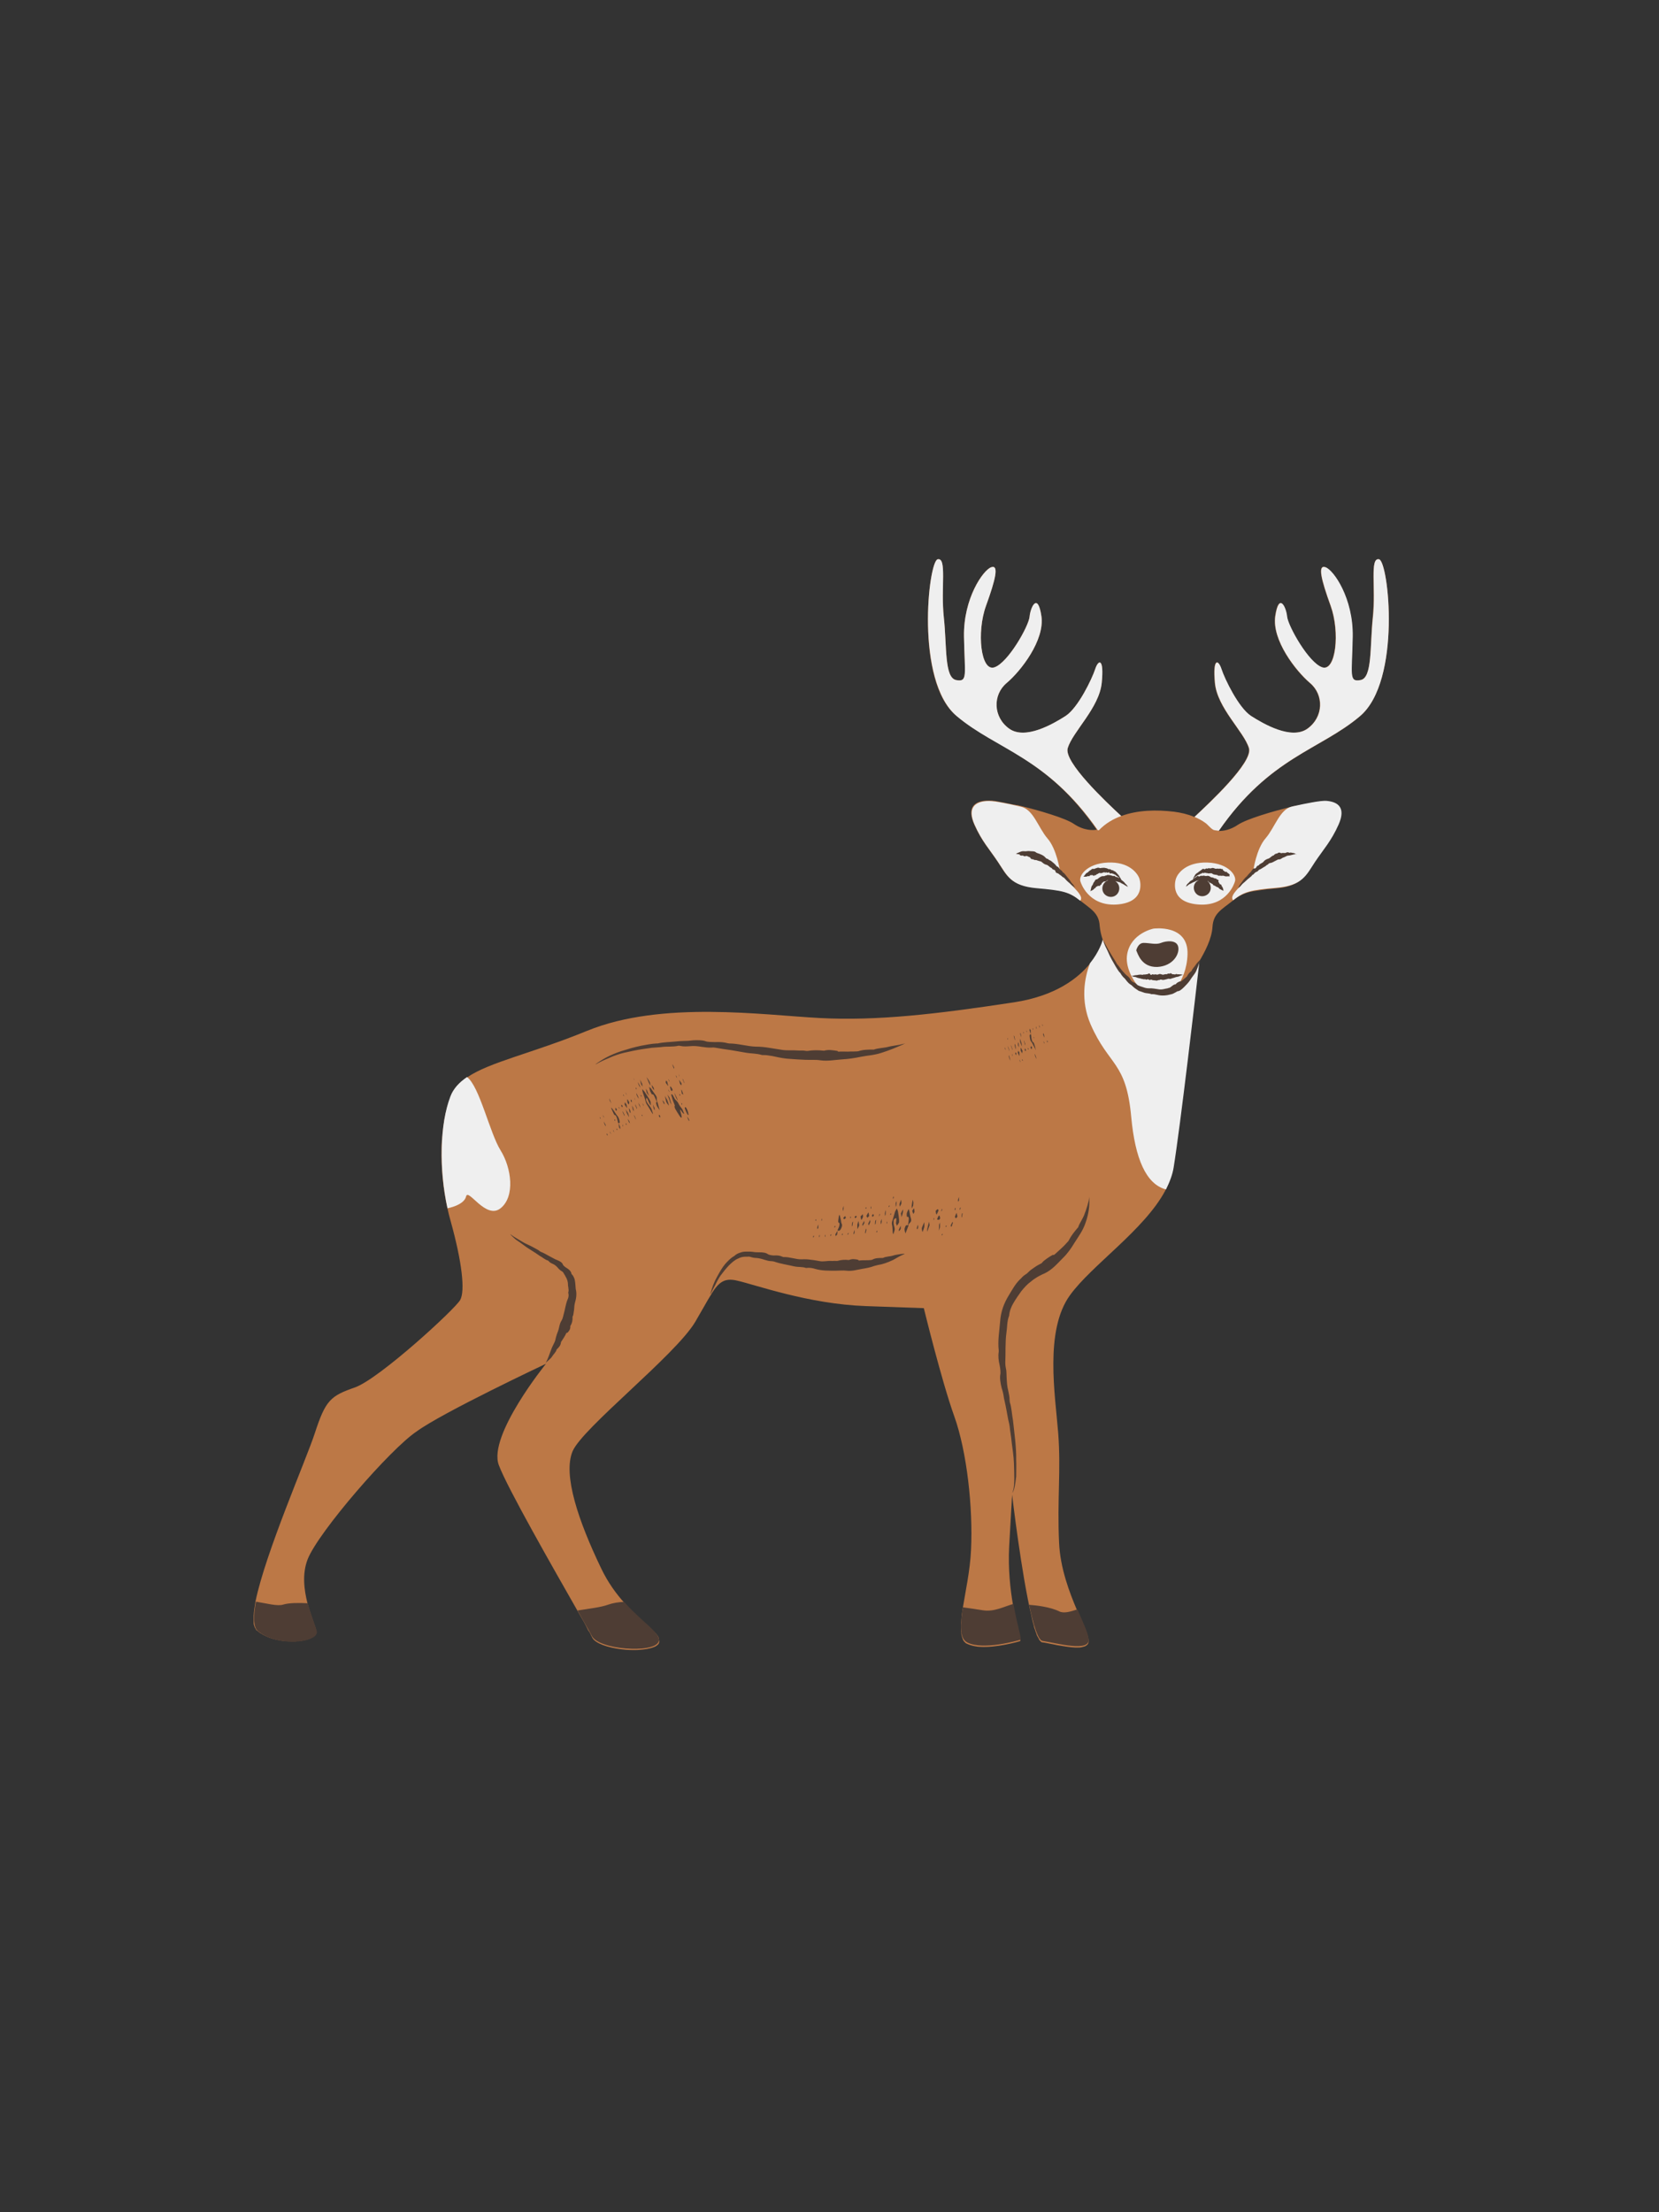 <svg xmlns="http://www.w3.org/2000/svg" xmlns:xlink="http://www.w3.org/1999/xlink" width="450" zoomAndPan="magnify" viewBox="0 0 337.5 450" height="600" preserveAspectRatio="xMidYMid meet" version="1.0"><rect x="0" y="0" width="337.5" height="450" fill="#333333" stroke="none"/><defs><clipPath id="682362bf5b"><path d="M 51.516 113.277 L 283 113.277 L 283 336 L 51.516 336 Z M 51.516 113.277 " clip-rule="nonzero"/></clipPath><clipPath id="c37c1318e3"><path d="M 89 113.277 L 283 113.277 L 283 247 L 89 247 Z M 89 113.277 " clip-rule="nonzero"/></clipPath><clipPath id="e5089d9ce5"><path d="M 51.516 173 L 264 173 L 264 336 L 51.516 336 Z M 51.516 173 " clip-rule="nonzero"/></clipPath></defs><g clip-path="url(#682362bf5b)"><path fill="#bc7846" d="M 276.629 145.719 C 268.5 152.602 258.297 154.031 247.91 169.039 C 248.836 169.039 250.266 168.855 251.883 167.746 C 253.543 166.637 258.852 165.02 263.332 163.961 C 263.379 163.961 263.379 163.961 263.422 163.961 C 263.562 163.914 263.746 163.867 263.887 163.867 C 263.93 163.867 263.977 163.867 263.977 163.867 C 264.117 163.82 264.301 163.773 264.438 163.773 C 264.438 163.773 264.484 163.773 264.484 163.773 C 264.992 163.684 265.453 163.59 265.871 163.496 C 265.918 163.496 265.961 163.496 266.008 163.453 C 266.102 163.453 266.238 163.406 266.332 163.406 C 266.426 163.406 266.469 163.359 266.562 163.359 C 266.656 163.359 266.746 163.312 266.84 163.312 C 266.934 163.312 266.977 163.266 267.07 163.266 C 267.164 163.266 267.254 163.219 267.301 163.219 C 267.395 163.219 267.484 163.176 267.578 163.176 C 267.625 163.176 267.719 163.176 267.762 163.129 C 267.902 163.129 268.039 163.082 268.18 163.082 C 268.227 163.082 268.27 163.082 268.316 163.082 C 268.41 163.082 268.5 163.082 268.547 163.035 C 268.594 163.035 268.641 163.035 268.688 163.035 C 268.777 163.035 268.824 163.035 268.918 163.035 C 268.965 163.035 269.008 163.035 269.055 163.035 C 269.148 163.035 269.195 163.035 269.242 163.035 C 269.285 163.035 269.285 163.035 269.332 163.035 C 269.426 163.035 269.516 163.035 269.562 163.035 C 272.102 163.176 273.625 164.469 272.102 167.883 C 271.363 169.594 270.578 170.793 269.793 171.949 C 269.008 173.102 268.18 174.117 267.301 175.504 C 266.609 176.52 266.102 177.441 265.41 178.227 C 265.223 178.41 265.039 178.598 264.855 178.781 C 264.668 178.965 264.438 179.152 264.254 179.289 C 263.191 180.027 261.762 180.535 259.5 180.719 C 259.176 180.766 258.852 180.766 258.574 180.812 C 257.977 180.859 257.422 180.906 256.961 180.996 C 256.223 181.09 255.574 181.184 255.02 181.273 C 254.465 181.367 253.957 181.504 253.543 181.645 C 252.48 182.012 251.695 182.477 250.727 183.262 C 248.465 185.062 246.848 185.801 246.664 188.523 C 246.527 190.973 245.094 193.695 243.801 195.82 C 243.664 196.836 243.523 198.406 243.293 200.297 C 243.293 200.344 243.293 200.391 243.293 200.438 C 243.25 200.805 243.203 201.223 243.156 201.637 C 243.156 201.684 243.156 201.73 243.156 201.777 C 243.062 202.422 243.016 203.07 242.926 203.809 C 242.926 203.855 242.926 203.945 242.926 203.992 C 242.648 206.484 242.324 209.258 241.957 212.211 C 241.957 212.305 241.957 212.352 241.91 212.441 C 241.68 214.195 241.492 215.953 241.262 217.707 C 241.172 218.352 241.125 219 241.031 219.645 C 240.941 220.57 240.801 221.445 240.707 222.371 C 240.617 222.969 240.57 223.57 240.477 224.172 C 240.34 225.324 240.199 226.48 240.016 227.586 C 239.461 231.742 239 235.344 238.633 237.652 C 238.586 237.93 238.539 238.207 238.445 238.484 C 238.445 238.531 238.402 238.621 238.402 238.668 C 238.355 238.945 238.262 239.176 238.168 239.453 C 238.168 239.5 238.125 239.547 238.125 239.594 C 238.031 239.824 237.984 240.055 237.895 240.285 C 237.895 240.332 237.848 240.379 237.848 240.422 C 237.754 240.699 237.617 240.934 237.523 241.207 C 237.477 241.254 237.477 241.348 237.43 241.395 C 237.293 241.672 237.199 241.902 237.062 242.18 C 232.812 250.168 222.059 257.371 217.672 263.465 C 212.453 270.668 214.672 283.828 215.27 291.445 C 215.871 299.066 215.039 305.023 215.457 313.84 C 215.688 318.965 217.531 323.859 219.148 327.648 C 219.609 328.754 220.027 329.727 220.441 330.602 C 220.535 330.785 220.578 330.926 220.672 331.109 C 220.719 331.203 220.766 331.293 220.766 331.34 C 220.812 331.527 220.902 331.711 220.949 331.848 C 220.949 331.895 220.996 331.941 220.996 331.941 C 221.086 332.125 221.133 332.312 221.18 332.496 C 221.18 332.543 221.18 332.586 221.227 332.586 C 221.273 332.773 221.32 332.91 221.363 333.094 C 221.363 333.141 221.363 333.141 221.363 333.188 C 221.41 333.328 221.457 333.512 221.457 333.648 C 221.457 333.742 221.457 333.836 221.457 333.879 C 221.457 334.113 221.41 334.297 221.273 334.48 C 221.18 334.574 221.086 334.664 220.949 334.758 C 220.812 334.852 220.672 334.895 220.535 334.941 C 220.348 334.988 220.211 335.035 219.98 335.082 C 219.797 335.129 219.562 335.129 219.379 335.129 C 219.148 335.129 218.918 335.129 218.688 335.129 C 217.578 335.082 216.332 334.852 215.133 334.664 C 214.992 334.621 214.855 334.621 214.715 334.574 C 213.656 334.387 212.73 334.156 211.992 334.066 C 211.945 334.066 211.898 334.066 211.855 334.02 C 211.855 334.02 211.809 334.02 211.809 333.973 C 211.762 333.973 211.715 333.926 211.715 333.879 C 211.715 333.879 211.668 333.836 211.668 333.836 C 211.625 333.789 211.578 333.742 211.531 333.695 C 211.531 333.695 211.484 333.648 211.484 333.648 C 211.438 333.602 211.391 333.512 211.348 333.418 C 211.348 333.418 211.348 333.371 211.348 333.371 C 211.301 333.281 211.254 333.234 211.207 333.141 C 211.207 333.094 211.16 333.094 211.16 333.051 C 211.117 332.957 211.07 332.863 211.023 332.82 C 211.023 332.773 210.977 332.773 210.977 332.727 C 210.93 332.586 210.883 332.496 210.84 332.355 C 210.84 332.355 210.84 332.355 210.84 332.312 C 210.793 332.172 210.746 332.035 210.652 331.848 C 210.652 331.848 210.652 331.801 210.652 331.801 C 210.609 331.664 210.562 331.527 210.516 331.387 C 210.516 331.34 210.516 331.293 210.469 331.293 C 210.422 331.156 210.375 331.02 210.332 330.832 C 210.332 330.832 210.332 330.785 210.332 330.742 C 210.238 330.371 210.102 329.957 210.008 329.539 C 210.008 329.539 210.008 329.492 210.008 329.492 C 209.961 329.309 209.914 329.078 209.867 328.895 C 209.867 328.895 209.867 328.848 209.867 328.848 C 207.793 320.258 205.898 304.051 205.898 304.051 C 205.898 304.051 205.898 304.051 205.297 314.625 C 205.066 319.152 205.527 323.262 206.082 326.492 C 206.59 329.355 207.191 331.57 207.422 332.773 C 207.422 332.82 207.422 332.863 207.469 332.91 C 207.469 332.957 207.469 333.004 207.516 333.051 C 207.516 333.094 207.516 333.141 207.562 333.188 C 207.562 333.234 207.562 333.281 207.562 333.281 C 207.562 333.328 207.562 333.371 207.562 333.418 C 207.562 333.465 207.562 333.465 207.562 333.512 C 207.562 333.559 207.562 333.602 207.562 333.602 C 207.562 333.602 207.562 333.648 207.562 333.648 C 207.562 333.695 207.562 333.695 207.562 333.742 C 207.562 333.742 207.562 333.789 207.562 333.789 C 207.562 333.836 207.516 333.836 207.516 333.836 C 207.051 333.973 202.715 335.219 199.297 334.988 C 199.02 334.988 198.742 334.941 198.512 334.895 C 197.867 334.805 197.266 334.621 196.758 334.387 C 196.664 334.344 196.574 334.297 196.48 334.25 C 196.434 334.25 196.434 334.203 196.387 334.156 C 196.344 334.113 196.297 334.066 196.25 334.02 C 196.203 333.973 196.203 333.973 196.156 333.926 C 196.109 333.879 196.066 333.836 196.02 333.742 C 195.973 333.695 195.973 333.648 195.973 333.648 C 195.926 333.602 195.879 333.512 195.879 333.465 C 195.879 333.418 195.836 333.371 195.836 333.328 C 195.789 333.234 195.789 333.188 195.742 333.094 C 195.742 333.051 195.742 333.004 195.695 332.957 C 195.695 332.863 195.648 332.773 195.648 332.727 C 195.648 332.68 195.648 332.633 195.602 332.586 C 195.602 332.496 195.559 332.402 195.559 332.312 C 195.559 332.266 195.559 332.219 195.559 332.172 C 195.559 332.078 195.559 331.988 195.512 331.848 C 195.512 331.801 195.512 331.758 195.512 331.711 C 195.512 331.617 195.512 331.48 195.512 331.387 C 195.512 331.34 195.512 331.293 195.512 331.25 C 195.512 331.109 195.512 331.02 195.512 330.879 C 195.512 330.832 195.512 330.785 195.512 330.742 C 195.512 330.602 195.512 330.465 195.512 330.324 C 195.512 330.277 195.512 330.234 195.512 330.188 C 195.512 330.047 195.512 329.91 195.559 329.77 C 195.559 329.727 195.559 329.68 195.559 329.633 C 195.559 329.492 195.602 329.309 195.602 329.172 C 195.602 329.125 195.602 329.078 195.602 329.078 C 195.602 328.895 195.648 328.754 195.648 328.57 C 195.648 328.523 195.648 328.523 195.648 328.477 C 195.695 328.293 195.695 328.109 195.742 327.926 C 195.742 327.926 195.742 327.879 195.742 327.879 C 195.789 327.691 195.789 327.461 195.836 327.277 C 196.387 323.816 197.359 319.473 197.543 315.273 C 197.957 306.684 196.711 295.277 194.125 288.074 C 191.539 280.871 187.938 266.098 187.938 266.098 C 187.938 266.098 187.938 266.098 176.168 265.68 C 164.395 265.266 153.59 261.293 149.805 260.465 C 147.449 259.957 146.297 260.742 144.82 263.051 C 144.727 263.234 144.68 263.328 144.633 263.418 C 144.543 263.559 144.59 263.512 144.633 263.371 C 143.805 264.711 142.832 266.512 141.449 268.867 C 137.434 275.656 118.457 290.477 116.473 295.234 C 114.488 300.035 117.672 309.406 122.289 319.012 C 123.676 321.922 125.383 324.23 127.043 326.078 C 129.539 328.895 132.031 330.742 133.277 332.125 C 133.277 332.125 133.277 332.172 133.324 332.172 C 133.508 332.355 133.645 332.543 133.738 332.68 C 133.738 332.68 133.738 332.727 133.785 332.727 C 133.832 332.82 133.879 332.863 133.922 332.957 C 133.922 332.957 133.922 332.957 133.922 333.004 C 133.969 333.094 134.016 333.141 134.016 333.234 C 134.016 333.234 134.016 333.281 134.016 333.281 C 134.016 333.328 134.062 333.418 134.062 333.465 C 134.062 333.465 134.062 333.512 134.062 333.512 C 134.062 333.602 134.062 333.648 134.109 333.742 C 134.109 333.742 134.109 333.742 134.109 333.789 C 134.109 333.836 134.109 333.926 134.109 333.973 C 134.109 333.973 134.109 334.02 134.109 334.02 C 134.109 334.066 134.062 334.156 134.062 334.203 C 134.016 334.344 133.922 334.48 133.738 334.621 C 133.555 334.805 133.23 334.988 132.906 335.082 C 132.676 335.172 132.398 335.266 132.121 335.312 C 131.57 335.449 130.922 335.543 130.184 335.59 C 129.816 335.637 129.445 335.637 129.074 335.637 C 128.523 335.637 127.922 335.637 127.367 335.59 C 124.645 335.359 121.918 334.664 120.812 333.559 C 120.672 333.418 120.535 333.234 120.441 333.051 C 120.441 333.004 120.395 332.957 120.395 332.91 C 120.395 332.91 120.395 332.863 120.352 332.863 C 120.352 332.82 120.305 332.773 120.305 332.773 C 120.305 332.773 120.258 332.727 120.258 332.68 C 120.258 332.633 120.211 332.586 120.211 332.543 C 120.211 332.496 120.164 332.496 120.164 332.449 C 120.164 332.402 120.121 332.355 120.074 332.312 C 120.074 332.266 120.027 332.219 120.027 332.172 C 119.98 332.125 119.98 332.078 119.934 332.035 C 119.934 331.988 119.887 331.941 119.844 331.895 C 119.797 331.848 119.797 331.801 119.75 331.758 C 119.703 331.711 119.703 331.664 119.656 331.617 C 119.613 331.57 119.613 331.48 119.566 331.434 C 119.52 331.387 119.52 331.34 119.473 331.25 C 119.426 331.156 119.426 331.156 119.379 331.062 C 119.336 330.973 119.336 330.926 119.289 330.879 C 119.242 330.832 119.242 330.742 119.195 330.695 C 119.148 330.648 119.148 330.555 119.105 330.512 C 119.059 330.465 119.012 330.371 119.012 330.324 C 118.965 330.234 118.918 330.188 118.871 330.094 C 118.871 330.047 118.828 330.047 118.828 330 C 118.457 329.355 118.043 328.617 117.582 327.832 C 112.641 319.152 103.176 302.621 101.469 298.004 C 99.25 292 111.07 277.41 111.07 277.41 C 111.07 277.41 89.879 287.383 84.707 291.215 C 79.398 294.77 64.812 311.578 62.594 317.164 C 61.441 320.121 61.855 323.352 62.547 326.125 C 63.055 328.016 63.703 329.68 64.07 330.832 C 64.117 330.973 64.164 331.109 64.211 331.25 C 64.211 331.25 64.211 331.293 64.211 331.293 C 64.258 331.434 64.305 331.617 64.348 331.711 C 64.535 332.543 63.656 333.188 62.27 333.559 C 61.625 333.742 60.887 333.836 60.055 333.879 C 59.871 333.879 59.73 333.879 59.547 333.879 C 59.039 333.879 58.531 333.879 58.023 333.836 C 57.699 333.789 57.332 333.742 57.008 333.695 C 55.945 333.512 54.93 333.234 54.008 332.773 C 53.867 332.68 53.684 332.633 53.547 332.543 C 53.316 332.402 53.086 332.266 52.852 332.125 C 52.715 331.988 52.531 331.895 52.391 331.758 C 52.344 331.711 52.344 331.711 52.301 331.711 C 52.254 331.664 52.16 331.617 52.113 331.527 C 52.113 331.527 52.07 331.48 52.07 331.434 C 52.023 331.387 52.023 331.34 51.977 331.293 C 51.977 331.25 51.93 331.25 51.93 331.203 C 51.93 331.156 51.883 331.109 51.836 331.062 C 51.836 331.02 51.793 330.973 51.793 330.926 C 51.793 330.879 51.746 330.832 51.746 330.785 C 51.746 330.742 51.699 330.695 51.699 330.648 C 51.699 330.602 51.652 330.555 51.652 330.512 C 51.652 330.465 51.652 330.418 51.605 330.324 C 51.605 330.277 51.605 330.234 51.605 330.188 C 51.605 330.141 51.605 330.047 51.605 330 C 51.605 329.957 51.605 329.91 51.605 329.863 C 51.605 329.77 51.605 329.727 51.605 329.633 C 51.605 329.586 51.605 329.539 51.605 329.492 C 51.605 329.402 51.605 329.309 51.605 329.219 C 51.605 329.172 51.605 329.125 51.605 329.078 C 51.605 328.984 51.605 328.848 51.605 328.754 C 51.605 328.754 51.605 328.754 51.605 328.711 C 51.652 327.832 51.793 326.863 51.977 325.754 C 54.008 315.828 62.316 296.848 64.027 291.586 C 66.242 284.797 67.211 283.965 72.242 282.211 C 77.23 280.41 92.648 266.234 93.617 264.434 C 94.637 262.633 94.035 256.816 91.633 248.227 C 91.402 247.441 91.219 246.656 91.035 245.828 C 90.156 241.902 89.742 237.699 89.832 233.773 C 89.832 233.637 89.832 233.543 89.832 233.406 C 89.832 233.035 89.832 232.711 89.879 232.344 C 89.879 232.16 89.879 231.973 89.926 231.836 C 89.926 231.512 89.973 231.234 90.02 230.91 C 90.02 230.727 90.062 230.496 90.062 230.312 C 90.109 230.035 90.109 229.758 90.156 229.48 C 90.203 229.25 90.203 229.02 90.25 228.789 C 90.297 228.559 90.34 228.281 90.34 228.051 C 90.387 227.816 90.434 227.586 90.48 227.355 C 90.527 227.125 90.57 226.941 90.617 226.711 C 90.664 226.48 90.711 226.203 90.805 225.973 C 90.848 225.785 90.895 225.602 90.941 225.418 C 90.988 225.141 91.078 224.863 91.172 224.586 C 91.219 224.449 91.266 224.309 91.312 224.172 C 91.449 223.754 91.586 223.387 91.727 223.016 C 91.82 222.832 91.863 222.648 91.957 222.461 C 91.957 222.414 92.004 222.371 92.004 222.324 C 92.094 222.184 92.141 222.047 92.234 221.906 C 92.234 221.863 92.281 221.863 92.328 221.816 C 92.418 221.676 92.512 221.539 92.602 221.398 C 92.602 221.355 92.648 221.355 92.648 221.309 C 92.742 221.168 92.879 221.031 92.973 220.891 C 92.973 220.891 93.02 220.848 93.02 220.848 C 93.156 220.707 93.297 220.57 93.434 220.43 C 93.434 220.43 93.434 220.43 93.48 220.383 C 93.617 220.246 93.758 220.105 93.941 219.969 C 94.129 219.832 94.312 219.691 94.449 219.555 C 94.637 219.414 94.82 219.277 95.051 219.137 C 99.668 215.996 108.207 214.289 119.473 209.672 C 134.66 203.484 155.254 206.484 166.84 207.086 C 178.43 207.688 190.434 206.301 206.223 203.898 C 214.715 202.605 219.332 199.004 221.781 195.957 C 222.844 194.664 223.488 193.418 223.859 192.543 C 223.902 192.449 223.949 192.355 223.996 192.266 C 224.043 192.172 224.09 192.078 224.09 191.988 C 224.09 191.988 224.09 191.988 224.09 191.941 C 224.133 191.848 224.133 191.801 224.18 191.711 C 224.18 191.711 224.18 191.711 224.18 191.664 C 224.18 191.617 224.227 191.523 224.227 191.48 C 224.227 191.48 224.227 191.48 224.227 191.434 C 224.227 191.387 224.273 191.34 224.273 191.293 C 224.273 191.293 224.273 191.293 224.273 191.25 C 224.273 191.203 224.273 191.203 224.32 191.156 C 224.32 191.156 224.32 191.156 224.32 191.109 C 223.996 190.188 223.812 189.262 223.719 188.387 C 223.582 185.707 221.918 184.922 219.656 183.121 C 217.395 181.32 216.055 181.043 210.793 180.582 C 205.527 180.121 204.789 178.043 202.988 175.316 C 201.191 172.641 199.711 171.117 198.188 167.699 C 196.664 164.281 198.188 162.988 200.727 162.852 C 200.82 162.852 200.914 162.852 200.957 162.852 C 201.004 162.852 201.004 162.852 201.051 162.852 C 201.098 162.852 201.191 162.852 201.234 162.852 C 201.281 162.852 201.328 162.852 201.375 162.852 C 201.465 162.852 201.512 162.852 201.605 162.852 C 201.652 162.852 201.699 162.852 201.742 162.852 C 201.836 162.852 201.93 162.852 201.973 162.898 C 202.02 162.898 202.066 162.898 202.113 162.898 C 202.25 162.898 202.391 162.945 202.527 162.945 C 202.574 162.945 202.668 162.945 202.715 162.988 C 202.805 162.988 202.898 163.035 202.988 163.035 C 203.082 163.035 203.176 163.082 203.223 163.082 C 203.312 163.082 203.359 163.129 203.453 163.129 C 203.543 163.129 203.637 163.176 203.73 163.176 C 203.82 163.176 203.867 163.219 203.961 163.219 C 204.051 163.219 204.191 163.266 204.281 163.266 C 204.328 163.266 204.375 163.266 204.422 163.312 C 204.883 163.406 205.344 163.496 205.805 163.59 C 205.805 163.59 205.852 163.59 205.852 163.59 C 205.992 163.637 206.176 163.684 206.312 163.684 C 206.359 163.684 206.359 163.684 206.406 163.684 C 206.543 163.727 206.73 163.773 206.867 163.773 C 206.914 163.773 206.914 163.773 206.961 163.773 C 211.438 164.836 216.793 166.453 218.41 167.562 C 220.578 169.039 222.473 168.898 223.117 168.762 C 212.73 153.801 202.574 152.371 194.449 145.488 C 186.141 138.516 188.863 114.184 190.754 113.77 C 192.648 113.352 191.402 119.586 192.004 125.543 C 192.648 131.5 192.094 137.824 194.496 138.332 C 196.941 138.793 196.25 137.316 196.109 129.512 C 195.973 121.711 199.988 115.938 201.652 115.383 C 203.266 114.828 202.527 117.879 200.59 123.234 C 198.648 128.59 199.527 136.672 202.297 135.746 C 205.066 134.824 209.27 127.391 209.453 125.449 C 209.637 123.465 211.117 120.418 211.855 125.312 C 212.594 130.207 207.652 136.531 204.789 138.934 C 201.93 141.332 202.02 145.859 205.297 148.215 C 208.578 150.57 214.254 147.289 216.793 145.629 C 219.332 143.965 222.148 138.102 222.797 136.117 C 223.441 134.129 224.645 133.762 224.133 138.887 C 223.625 144.012 218.227 148.812 217.211 152.184 C 216.379 155 225.012 163.129 228.105 165.992 C 231.477 164.746 235.309 164.699 238.816 165.113 C 240.246 165.297 241.633 165.621 242.973 166.176 C 245.832 163.496 254.93 155.047 254.051 152.184 C 253.035 148.812 247.586 144.012 247.125 138.887 C 246.664 133.762 247.82 134.129 248.465 136.117 C 249.113 138.102 251.926 143.965 254.469 145.629 C 257.008 147.289 262.684 150.57 265.961 148.215 C 269.242 145.859 269.332 141.332 266.469 138.934 C 263.609 136.531 258.715 130.254 259.406 125.312 C 260.145 120.418 261.621 123.465 261.809 125.449 C 261.992 127.434 266.195 134.871 268.965 135.746 C 271.734 136.625 272.609 128.59 270.672 123.234 C 268.734 117.879 267.992 114.828 269.609 115.383 C 271.227 115.938 275.289 121.711 275.148 129.512 C 275.012 137.316 274.32 138.793 276.766 138.332 C 279.211 137.871 278.66 131.543 279.258 125.543 C 279.859 119.539 278.613 113.398 280.551 113.77 C 282.492 114.137 285.168 138.516 276.629 145.719 Z M 276.629 145.719 " fill-opacity="1" fill-rule="nonzero"/></g><g clip-path="url(#c37c1318e3)"><path fill="#efefef" d="M 194.633 145.676 C 186.141 138.516 188.863 114.184 190.754 113.77 C 192.695 113.352 191.355 119.586 192.004 125.543 C 192.648 131.5 192.094 137.824 194.496 138.332 C 196.941 138.793 196.25 137.316 196.109 129.512 C 195.973 121.711 200.035 115.938 201.652 115.383 C 203.266 114.828 202.527 117.879 200.59 123.234 C 198.648 128.59 199.527 136.672 202.297 135.746 C 205.066 134.824 209.27 127.391 209.453 125.449 C 209.637 123.465 211.117 120.418 211.855 125.312 C 212.594 130.207 207.652 136.531 204.789 138.934 C 201.93 141.332 202.02 145.859 205.297 148.215 C 208.578 150.57 214.254 147.242 216.793 145.629 C 219.332 143.965 222.148 138.102 222.797 136.117 C 223.441 134.129 224.645 133.762 224.133 138.887 C 223.625 144.012 218.227 148.812 217.211 152.184 C 216.379 155 225.012 163.129 228.105 165.992 C 226.441 166.59 224.875 167.516 223.582 168.855 C 223.582 168.855 223.488 168.898 223.352 168.898 C 212.961 153.984 202.805 152.555 194.633 145.676 Z M 280.551 113.77 C 278.613 113.352 279.953 119.586 279.305 125.543 C 278.66 131.5 279.211 137.871 276.812 138.332 C 274.363 138.793 275.059 137.316 275.195 129.512 C 275.336 121.711 271.316 115.938 269.656 115.383 C 268.039 114.828 268.777 117.879 270.719 123.234 C 272.656 128.59 271.781 136.672 269.008 135.746 C 266.238 134.824 262.086 127.391 261.855 125.449 C 261.668 123.465 260.191 120.418 259.453 125.312 C 258.715 130.207 263.652 136.484 266.516 138.934 C 269.379 141.332 269.285 145.859 266.008 148.215 C 262.73 150.57 257.051 147.242 254.512 145.629 C 251.973 143.965 249.156 138.102 248.512 136.117 C 247.863 134.129 246.711 133.762 247.172 138.887 C 247.633 144.012 253.082 148.812 254.098 152.184 C 254.973 155.094 245.879 163.496 243.016 166.176 C 243.758 166.5 244.496 166.867 245.188 167.375 C 245.695 167.699 246.434 168.715 246.988 168.855 C 247.035 168.855 247.402 168.945 247.957 168.992 C 258.344 153.984 268.547 152.555 276.672 145.676 C 285.168 138.516 282.492 114.184 280.551 113.77 Z M 243.617 196.234 C 243.758 196.051 243.848 195.867 243.988 195.68 C 243.25 202.191 240.156 228.836 238.77 237.422 C 238.539 238.945 237.938 240.469 237.199 241.949 C 233.137 240.887 230.922 235.668 230.137 227.266 C 229.121 215.859 225.613 216.922 221.871 208.379 C 219.797 203.578 220.578 199.004 221.734 195.957 C 223.625 193.602 224.227 191.57 224.367 191.156 C 225.059 193.094 226.168 195.035 227.184 196.559 C 228.152 198.035 229.258 199.469 230.738 200.484 C 231.754 201.176 233.23 201.547 234.707 201.637 C 233.738 201.547 232.723 201.359 231.844 201.039 C 230.23 199.145 228.891 196.465 229.305 194.109 C 230.043 189.816 234.66 188.895 234.66 188.895 C 234.66 188.895 241.77 187.922 241.586 194.109 C 241.492 197.113 240.477 199.375 239.277 200.945 C 241.078 199.93 242.508 197.988 243.617 196.234 Z M 235.168 201.637 C 234.984 201.637 234.844 201.637 234.66 201.637 C 234.844 201.59 234.984 201.637 235.168 201.637 Z M 235.77 201.637 C 235.629 201.637 235.539 201.637 235.398 201.637 C 235.539 201.637 235.629 201.637 235.77 201.637 Z M 238.492 201.223 C 238.309 201.312 238.078 201.359 237.895 201.406 C 238.078 201.359 238.262 201.27 238.492 201.223 Z M 239.094 200.945 C 238.953 201.039 238.77 201.082 238.633 201.176 C 238.77 201.082 238.953 201.039 239.094 200.945 Z M 225.383 175.457 C 221.043 175.641 219.289 178.227 219.84 179.426 C 219.84 179.426 221.32 184.32 227.09 184 C 232.859 183.629 232.121 179.613 231.754 178.598 C 231.336 177.582 229.676 175.273 225.383 175.457 Z M 245.648 175.457 C 241.309 175.316 239.648 177.625 239.277 178.598 C 238.91 179.566 238.125 183.629 243.941 184 C 249.758 184.367 251.188 179.426 251.188 179.426 C 251.742 178.227 249.988 175.594 245.648 175.457 Z M 213.102 170.562 C 211.207 168.348 210.238 164.652 207.699 164.098 C 204.605 163.359 201.883 162.852 200.82 162.945 C 198.281 163.082 196.758 164.375 198.281 167.793 C 199.805 171.207 201.281 172.688 203.082 175.41 C 204.883 178.09 205.621 180.211 210.883 180.676 C 216.148 181.137 217.488 181.414 219.75 183.215 C 220.855 182.012 216.84 179.52 215.641 177.117 C 215.594 177.027 214.992 172.73 213.102 170.562 Z M 269.75 162.898 C 268.688 162.852 265.918 163.359 262.871 164.051 C 260.328 164.605 259.359 168.348 257.469 170.516 C 255.574 172.688 254.977 177.027 254.977 177.027 C 253.773 179.426 249.758 181.922 250.867 183.121 C 253.129 181.32 254.465 181.043 259.73 180.582 C 264.992 180.121 265.73 178.043 267.531 175.316 C 269.332 172.641 270.809 171.117 272.332 167.699 C 273.812 164.328 272.289 163.082 269.75 162.898 Z M 95.004 219.09 C 93.387 220.199 92.234 221.445 91.633 223.016 C 89.465 228.648 89.281 237.746 91.035 245.781 C 91.035 245.781 94.402 245.18 94.82 243.379 C 95.234 241.578 98.836 248.18 101.836 245.781 C 104.836 243.379 104.055 237.562 101.836 234.004 C 99.621 230.449 97.543 220.938 95.004 219.09 Z M 95.004 219.09 " fill-opacity="1" fill-rule="nonzero"/></g><g clip-path="url(#e5089d9ce5)"><path fill="#4e3d34" d="M 231.152 193.324 C 231.152 193.324 231.477 191.801 232.676 191.801 C 233.875 191.801 235.168 192.219 236.184 191.801 C 237.199 191.387 239.371 191.109 239.691 192.586 C 240.016 194.02 238.676 196.512 235.445 196.695 C 232.168 196.789 231.477 193.973 231.152 193.324 Z M 235.859 199.375 Z M 230.598 198.684 C 230.781 198.684 230.969 198.727 231.105 198.773 C 231.523 199.004 231.938 198.961 232.352 199.145 C 232.539 199.098 232.77 199.328 232.953 199.145 C 232.953 199.145 233 199.145 233 199.191 C 233.09 199.328 233.23 199.281 233.32 199.238 C 233.461 199.191 233.598 199.191 233.738 199.281 C 233.875 199.375 233.969 199.375 234.105 199.281 C 234.152 199.238 234.199 199.238 234.246 199.281 C 234.57 199.469 234.938 199.375 235.262 199.469 C 235.445 199.512 235.629 199.281 235.859 199.375 C 236 199.238 236.184 199.238 236.324 199.281 C 236.691 199.422 237.016 199.238 237.34 199.191 C 237.523 199.145 237.707 199.051 237.848 199.098 C 238.125 199.191 238.355 199.004 238.586 198.961 C 238.77 198.914 238.953 198.867 239.184 198.773 C 239.418 198.684 239.648 198.727 239.879 198.59 C 240.156 198.453 240.387 198.359 240.617 198.312 L 240.707 198.312 C 240.707 198.312 240.617 198.312 240.477 198.266 C 240.34 198.219 240.199 198.176 240.109 198.219 C 239.926 198.219 239.738 198.129 239.602 198.219 C 239.418 198.129 239.23 198.082 239.094 198.219 C 239.094 198.219 239.047 198.219 239 198.219 C 238.816 198.219 238.633 198.129 238.445 198.176 C 238.402 198.176 238.402 198.129 238.402 198.082 C 238.262 197.988 238.078 197.898 237.938 198.082 C 237.707 197.988 237.57 198.035 237.387 198.176 C 237.387 198.176 237.34 198.176 237.293 198.176 C 237.199 198.129 237.152 198.176 237.062 198.176 C 236.875 198.176 236.691 198.312 236.508 198.266 C 236.184 198.176 235.953 198.035 235.629 198.219 C 235.352 198.359 235.031 198.082 234.754 198.266 C 234.754 198.266 234.707 198.266 234.707 198.266 C 234.57 198.129 234.43 198.176 234.293 198.266 C 234.199 198.359 234.062 198.312 234.016 198.219 C 233.875 197.945 233.738 197.988 233.598 198.082 C 233.508 198.176 233.367 198.176 233.277 198.176 C 233.184 198.176 233.137 198.219 233.047 198.219 C 232.812 198.266 232.629 198.176 232.398 198.312 C 232.398 198.312 232.352 198.312 232.352 198.312 C 232.215 198.219 232.031 198.266 231.844 198.266 C 231.613 198.266 231.383 198.359 231.152 198.359 C 230.738 198.359 230.504 198.543 230.32 198.496 C 230.23 198.496 230.137 198.453 230.23 198.496 C 230.184 198.496 230.504 198.684 230.598 198.684 Z M 238.309 198.082 Z M 224.875 178.09 Z M 224.32 179.52 C 224.273 179.566 224.273 179.613 224.18 179.613 C 224.133 179.613 224.133 179.613 224.133 179.66 C 224.09 179.891 224.043 179.98 223.812 180.027 C 223.812 180.258 223.672 180.211 223.488 180.211 C 223.441 180.211 223.395 180.121 223.395 180.168 C 223.305 180.305 223.117 180.305 222.98 180.398 C 222.98 180.398 222.934 180.445 222.934 180.445 C 222.934 180.629 222.797 180.676 222.609 180.719 C 222.609 180.906 222.379 180.953 222.289 181.043 C 222.195 181.137 221.781 181.273 221.781 181.273 C 221.781 181.273 221.781 181.227 221.828 181.227 C 221.918 181.043 221.918 180.812 222.012 180.488 C 222.059 180.211 222.242 180.121 222.336 179.891 C 222.379 179.703 222.473 179.52 222.609 179.383 C 222.75 179.195 222.797 178.875 223.117 178.875 C 223.258 178.875 223.395 178.688 223.535 178.598 C 223.812 178.41 224.09 178.18 224.457 178.227 C 224.598 178.227 224.781 178.227 224.875 178.09 C 224.965 178.133 225.059 178.09 225.148 178.043 C 225.242 177.996 225.336 177.949 225.426 177.996 C 225.613 177.996 225.797 177.996 225.934 178.043 C 226.121 178.09 226.258 178.133 226.398 178.18 C 226.441 178.227 226.488 178.227 226.535 178.18 C 226.676 178.133 226.766 178.18 226.859 178.273 C 226.949 178.367 227.09 178.41 227.227 178.41 C 227.32 178.41 227.414 178.41 227.504 178.551 C 227.504 178.551 227.551 178.598 227.551 178.598 C 227.598 178.598 227.645 178.598 227.691 178.598 C 227.645 178.551 227.645 178.551 227.598 178.504 C 227.504 178.367 227.32 178.273 227.184 178.18 C 227.09 178.09 226.949 178.043 226.859 177.902 C 226.676 177.902 226.582 177.766 226.398 177.719 C 226.352 177.719 226.258 177.719 226.211 177.672 C 226.121 177.625 226.074 177.625 225.98 177.672 C 225.844 177.719 225.75 177.719 225.703 177.535 C 225.703 177.488 225.566 177.395 225.473 177.488 C 225.336 177.535 225.242 177.582 225.148 177.441 C 225.148 177.441 225.148 177.441 225.105 177.441 C 224.875 177.582 224.641 177.352 224.41 177.488 C 224.18 177.625 223.949 177.625 223.719 177.582 C 223.582 177.535 223.441 177.719 223.305 177.766 C 223.258 177.766 223.211 177.859 223.164 177.812 C 223.117 177.812 223.117 177.812 223.117 177.812 C 223.027 177.996 222.887 178.09 222.703 177.996 C 222.656 178.227 222.52 178.133 222.336 178.09 C 222.336 178.043 222.289 177.996 222.242 177.996 C 222.102 178.043 221.918 177.996 221.781 178.043 C 221.734 178.043 221.734 178.043 221.734 178.09 C 221.641 178.273 221.504 178.273 221.32 178.18 C 221.273 178.32 221.043 178.273 220.902 178.32 C 220.855 178.367 220.719 178.32 220.578 178.32 C 220.441 178.32 220.395 178.32 220.395 178.32 C 220.395 178.32 220.441 178.273 220.441 178.273 C 220.578 178.18 220.719 177.949 220.902 177.719 C 221.043 177.535 221.273 177.535 221.41 177.352 C 221.551 177.211 221.688 177.074 221.828 177.027 C 222.012 176.934 222.148 176.656 222.426 176.75 C 222.566 176.797 222.703 176.703 222.844 176.656 C 222.98 176.609 223.117 176.566 223.258 176.52 C 223.395 176.473 223.582 176.52 223.719 176.566 C 223.859 176.609 223.996 176.609 224.133 176.52 C 224.32 176.609 224.457 176.473 224.641 176.52 C 224.918 176.566 225.242 176.609 225.52 176.797 C 225.566 176.797 225.613 176.844 225.656 176.797 C 225.797 176.75 225.891 176.844 225.98 176.887 C 226.074 176.98 226.211 177.027 226.352 177.027 C 226.441 177.027 226.535 177.074 226.582 177.164 C 226.582 177.164 226.629 177.211 226.629 177.211 C 226.812 177.164 226.949 177.395 227.09 177.488 C 227.227 177.625 227.32 177.766 227.457 177.902 C 227.598 178.043 227.691 178.18 227.781 178.367 C 227.828 178.457 227.922 178.645 228.012 178.734 C 228.059 178.781 228.059 178.875 228.105 178.965 C 228.383 179.195 228.707 179.383 228.891 179.703 C 228.98 179.797 229.121 179.934 229.215 180.027 C 229.258 180.074 229.445 180.352 229.445 180.398 C 229.488 180.445 229.398 180.398 229.352 180.352 C 229.215 180.258 228.98 180.168 228.707 179.98 C 228.566 179.844 228.336 179.797 228.199 179.703 C 228.059 179.613 227.922 179.566 227.828 179.473 C 227.828 179.473 227.828 179.473 227.781 179.473 C 227.598 179.473 227.457 179.336 227.273 179.336 C 227.227 179.336 227.137 179.336 227.09 179.289 C 227.043 179.242 226.949 179.242 226.906 179.242 C 226.996 179.289 227.09 179.383 227.184 179.473 C 227.875 180.121 227.875 181.227 227.227 181.922 C 226.582 182.613 225.473 182.613 224.781 181.969 C 224.09 181.32 224.09 180.211 224.734 179.52 C 224.965 179.289 225.195 179.152 225.473 179.059 C 225.383 179.059 225.242 179.059 225.195 179.105 C 224.965 179.336 224.781 179.289 224.551 179.336 C 224.551 179.242 224.457 179.426 224.32 179.52 Z M 226.441 178.918 C 226.488 178.918 226.535 178.918 226.582 178.965 C 226.535 178.918 226.488 178.918 226.441 178.918 Z M 250.082 177.812 C 249.941 177.766 249.852 177.535 249.711 177.582 C 249.621 177.395 249.527 177.258 249.344 177.352 C 249.344 177.352 249.297 177.352 249.25 177.352 C 249.113 177.258 249.02 177.117 248.836 177.074 C 248.789 177.074 248.836 176.98 248.836 176.98 C 248.742 176.844 248.648 176.656 248.465 176.797 C 248.328 176.656 248.141 176.656 247.957 176.75 C 247.957 176.75 247.91 176.75 247.91 176.703 C 247.863 176.656 247.773 176.703 247.727 176.703 C 247.586 176.656 247.355 176.75 247.219 176.703 C 246.988 176.609 246.758 176.473 246.434 176.609 C 246.203 176.75 245.879 176.473 245.648 176.703 C 245.648 176.703 245.602 176.703 245.602 176.703 C 245.465 176.609 245.324 176.656 245.234 176.75 C 245.141 176.797 245.004 176.844 244.957 176.797 C 244.816 176.656 244.68 176.75 244.539 176.844 C 244.449 176.934 244.402 176.98 244.309 177.027 C 244.266 177.074 244.172 177.117 244.125 177.164 C 243.988 177.258 243.801 177.352 243.664 177.535 C 243.664 177.535 243.664 177.535 243.617 177.535 C 243.48 177.582 243.387 177.719 243.25 177.812 C 243.109 177.949 243.016 178.18 242.926 178.32 C 242.738 178.551 242.738 178.781 242.695 178.918 C 242.695 178.918 242.695 178.918 242.648 178.965 C 242.648 178.965 242.648 178.965 242.602 178.965 C 242.465 179.012 242.324 179.152 242.188 179.195 C 242 179.336 241.91 179.52 241.723 179.66 C 241.449 179.891 241.355 180.121 241.309 180.258 C 241.262 180.305 241.215 180.398 241.262 180.352 C 241.309 180.305 241.586 180.168 241.633 180.121 C 241.723 180.027 241.863 179.891 242 179.844 C 242.371 179.703 242.648 179.473 242.973 179.383 C 243.109 179.289 243.293 179.289 243.387 179.152 C 243.387 179.152 243.434 179.152 243.434 179.152 C 243.523 179.195 243.617 179.152 243.664 179.105 C 243.711 179.059 243.801 179.059 243.848 179.059 C 243.711 179.152 243.523 179.242 243.387 179.336 C 242.695 179.98 242.695 181.09 243.34 181.781 C 243.988 182.477 245.094 182.477 245.789 181.828 C 246.48 181.184 246.48 180.074 245.832 179.383 C 245.789 179.336 245.695 179.289 245.648 179.195 C 245.695 179.195 245.789 179.242 245.832 179.289 C 245.973 179.566 246.25 179.566 246.434 179.703 C 246.527 179.797 246.711 179.797 246.758 179.934 C 246.805 180.074 246.895 180.074 246.988 180.121 C 247.078 180.168 247.172 180.168 247.266 180.258 C 247.402 180.352 247.543 180.445 247.727 180.488 C 247.957 180.535 247.957 180.766 248.188 180.859 C 248.418 180.996 248.695 181.09 248.836 181.184 C 248.836 181.184 248.879 181.227 248.879 181.227 C 248.879 181.227 248.879 180.859 248.789 180.676 C 248.695 180.535 248.695 180.305 248.512 180.258 C 248.512 180.027 248.465 179.891 248.234 179.891 C 248.188 179.891 248.188 179.844 248.141 179.844 C 248.051 179.703 248.004 179.52 247.863 179.383 C 247.82 179.336 247.863 179.289 247.91 179.242 C 247.91 179.059 247.82 178.875 247.586 178.918 C 247.496 178.734 247.312 178.645 247.078 178.688 C 247.078 178.688 247.035 178.645 247.035 178.645 C 246.988 178.598 246.895 178.598 246.848 178.551 C 246.664 178.457 246.434 178.504 246.297 178.41 C 246.062 178.227 245.789 178.09 245.465 178.18 C 245.188 178.273 244.91 177.996 244.586 178.18 C 244.586 178.18 244.539 178.18 244.539 178.18 C 244.402 178.09 244.266 178.133 244.125 178.227 C 244.031 178.273 243.895 178.32 243.848 178.273 C 243.711 178.133 243.523 178.18 243.434 178.32 C 243.34 178.41 243.293 178.457 243.156 178.504 C 243.109 178.551 243.016 178.598 242.973 178.645 C 242.926 178.688 242.879 178.688 242.785 178.734 C 242.832 178.645 242.926 178.551 243.016 178.504 C 243.293 178.32 243.523 178.043 243.848 177.949 C 243.941 177.859 244.172 177.859 244.219 177.719 C 244.219 177.719 244.266 177.719 244.266 177.719 C 244.355 177.766 244.449 177.719 244.496 177.625 C 244.586 177.582 244.68 177.535 244.816 177.582 C 244.91 177.625 245.004 177.625 245.047 177.535 C 245.047 177.535 245.141 177.488 245.141 177.535 C 245.418 177.625 245.648 177.582 245.879 177.672 C 246.02 177.719 246.156 177.535 246.297 177.672 C 246.387 177.582 246.527 177.625 246.617 177.719 C 246.848 177.902 247.078 177.902 247.355 177.949 C 247.496 177.996 247.633 177.949 247.727 178.043 C 247.863 178.227 248.094 178.09 248.328 178.133 C 248.465 178.18 248.648 178.133 248.836 178.133 C 249.02 178.133 249.156 178.273 249.434 178.273 C 249.711 178.273 249.941 178.227 250.129 178.273 C 250.129 178.273 250.172 178.273 250.172 178.273 C 250.172 178.273 250.129 178.18 250.082 178.09 C 250.219 177.996 250.129 177.859 250.082 177.812 Z M 207.699 174.023 C 207.836 174.07 207.93 174.07 208.023 174.023 C 208.023 174.023 208.023 174.023 208.07 174.023 C 208.301 174.164 208.484 174.258 208.715 174.117 C 208.762 174.117 208.809 174.117 208.852 174.117 C 209.086 174.164 209.316 174.348 209.547 174.395 C 209.637 174.395 209.594 174.488 209.594 174.531 C 209.73 174.672 209.914 174.855 210.145 174.766 C 210.332 174.949 210.609 174.949 210.84 174.949 C 210.883 174.949 210.883 174.996 210.93 174.996 C 211.023 175.043 211.117 175.043 211.207 175.086 C 211.438 175.18 211.715 175.18 211.898 175.316 C 212.223 175.594 212.453 175.824 212.918 175.918 C 213.285 176.012 213.516 176.426 213.934 176.566 C 213.934 176.566 213.977 176.609 213.977 176.609 C 214.07 176.797 214.207 176.887 214.441 176.934 C 214.578 176.98 214.715 177.117 214.715 177.211 C 214.715 177.441 214.902 177.582 215.133 177.625 C 215.27 177.672 215.41 177.766 215.5 177.859 C 215.594 177.949 215.688 177.996 215.777 178.043 C 216.008 178.227 216.195 178.457 216.473 178.551 C 216.473 178.551 216.473 178.598 216.516 178.598 C 216.656 178.781 216.84 178.918 216.98 179.105 C 217.211 179.336 217.441 179.52 217.672 179.703 C 218.039 180.121 218.316 180.258 218.547 180.445 C 218.641 180.535 218.734 180.629 218.688 180.535 C 218.641 180.445 218.363 180.027 218.316 179.934 C 218.18 179.797 217.949 179.566 217.855 179.383 C 217.578 178.875 217.117 178.457 216.793 177.996 C 216.609 177.812 216.473 177.535 216.195 177.441 C 216.195 177.441 216.148 177.395 216.148 177.352 C 216.102 177.211 215.965 177.117 215.871 177.027 C 215.688 176.934 215.594 176.797 215.457 176.609 C 215.363 176.473 215.27 176.332 215.086 176.289 C 215.039 176.289 214.949 176.195 214.902 176.148 C 214.625 175.734 214.254 175.504 213.887 175.18 C 213.699 174.996 213.379 174.996 213.191 174.719 C 212.961 174.719 212.777 174.578 212.641 174.395 C 212.316 174.023 211.855 173.84 211.391 173.656 C 211.16 173.562 210.883 173.516 210.746 173.379 C 210.422 173.102 210.055 173.195 209.684 173.148 C 209.406 173.102 209.086 173.102 208.809 173.148 C 208.621 173.195 208.484 173.148 208.301 173.148 C 208.113 173.148 207.93 173.148 207.793 173.195 C 207.375 173.332 207.055 173.516 206.777 173.609 C 206.73 173.609 206.684 173.656 206.684 173.656 C 206.637 173.656 207.191 173.793 207.422 173.793 C 207.469 174.023 207.605 174.023 207.699 174.023 Z M 263.562 173.703 C 263.422 173.609 263.238 173.516 263.102 173.516 C 262.871 173.516 262.547 173.332 262.363 173.473 C 262.363 173.473 262.363 173.473 262.316 173.473 C 262.086 173.332 261.809 173.332 261.578 173.473 C 261.531 173.516 261.484 173.516 261.438 173.516 C 261.16 173.516 260.883 173.473 260.605 173.562 C 260.516 173.562 260.516 173.516 260.516 173.473 C 260.285 173.426 260.008 173.379 259.867 173.609 C 259.547 173.609 259.312 173.75 259.129 173.98 C 259.129 174.023 259.039 174.023 259.039 174.023 C 258.945 174.023 258.852 174.117 258.762 174.164 C 258.531 174.301 258.344 174.531 258.113 174.625 C 257.699 174.766 257.328 174.902 257.051 175.273 C 256.82 175.594 256.312 175.641 256.082 176.012 C 256.082 176.012 256.035 176.059 256.035 176.059 C 255.805 176.059 255.668 176.242 255.574 176.426 C 255.484 176.566 255.344 176.703 255.25 176.656 C 255.02 176.609 254.836 176.797 254.742 176.98 C 254.652 177.117 254.559 177.211 254.465 177.352 C 254.375 177.441 254.328 177.535 254.234 177.582 C 254.051 177.812 253.82 177.996 253.684 178.227 C 253.684 178.227 253.637 178.227 253.637 178.273 C 253.449 178.41 253.266 178.598 253.129 178.781 C 252.898 179.012 252.758 179.289 252.574 179.52 C 252.203 179.934 252.113 180.258 251.973 180.488 C 251.926 180.582 251.836 180.676 251.926 180.629 C 252.02 180.582 252.391 180.258 252.434 180.168 C 252.574 179.98 252.758 179.75 252.898 179.66 C 253.359 179.336 253.727 178.875 254.191 178.551 C 254.375 178.367 254.652 178.227 254.742 177.996 C 254.742 177.996 254.789 177.949 254.836 177.949 C 254.973 177.902 255.066 177.812 255.16 177.672 C 255.297 177.535 255.438 177.395 255.621 177.352 C 255.758 177.305 255.898 177.211 255.992 177.074 C 256.035 177.027 256.082 176.98 256.129 176.934 C 256.543 176.797 256.914 176.473 257.281 176.289 C 257.516 176.195 257.652 175.918 257.93 175.871 C 258.023 175.688 258.207 175.594 258.391 175.551 C 258.852 175.504 259.176 175.227 259.59 175.043 C 259.777 174.949 259.961 174.809 260.191 174.809 C 260.562 174.855 260.746 174.531 261.07 174.441 C 261.301 174.348 261.531 174.258 261.762 174.117 C 262.039 173.98 262.316 174.07 262.684 173.934 C 262.871 173.887 263.055 173.84 263.238 173.793 C 263.422 173.75 263.562 173.75 263.699 173.75 C 263.746 173.75 263.793 173.75 263.793 173.75 C 263.84 173.84 263.699 173.793 263.562 173.703 Z M 260.562 173.379 Z M 205.344 267.711 Z M 221.594 243.426 C 221.594 243.379 221.594 243.516 221.551 243.75 C 221.504 243.98 221.504 244.301 221.363 244.672 C 221.32 244.855 221.273 245.043 221.227 245.227 C 221.18 245.41 221.086 245.594 221.043 245.781 C 220.949 246.148 220.812 246.473 220.719 246.703 C 220.578 247.211 220.305 247.719 220.027 248.227 C 219.75 248.734 219.473 249.195 219.332 249.66 C 219.332 249.66 219.289 249.75 219.242 249.75 C 218.547 250.582 217.902 251.367 217.441 252.289 C 217.395 252.43 217.211 252.613 217.07 252.754 C 216.332 253.629 215.41 254.367 214.578 255.152 C 214.301 255.383 214.301 255.246 214.207 255.246 C 213.793 255.477 213.379 255.707 213.008 255.984 C 212.824 256.125 212.641 256.262 212.453 256.398 C 212.27 256.539 212.086 256.723 211.945 256.906 L 211.992 256.906 C 211.438 257.184 210.93 257.461 210.469 257.785 C 210.191 257.969 209.961 258.156 209.684 258.34 C 209.453 258.523 209.223 258.754 208.992 258.984 C 208.898 259.078 208.668 259.215 208.531 259.309 C 208.301 259.449 208.113 259.633 207.93 259.816 C 207.746 260 207.605 260.188 207.422 260.324 C 206.5 261.25 205.898 262.402 205.297 263.371 C 204.238 265.082 203.59 266.789 203.453 268.914 C 203.312 270.715 202.945 272.746 203.176 274.684 C 203.176 274.777 203.176 274.918 203.176 274.961 C 203.035 275.84 203.129 276.762 203.359 277.688 C 203.496 278.332 203.59 279.301 203.496 279.578 C 203.359 280.363 203.543 281.426 203.773 282.352 C 204.004 283.043 204.145 283.645 204.238 284.383 C 204.328 284.844 204.469 285.352 204.559 285.859 C 204.836 287.152 205.02 288.539 205.344 289.785 C 205.344 289.832 205.344 289.969 205.391 290.062 C 205.484 291.125 205.715 292.23 205.805 293.34 C 205.992 294.816 206.223 296.25 206.27 297.633 C 206.359 300.172 206.406 301.695 206.176 302.898 C 206.129 303.129 206.035 303.406 205.992 303.543 C 205.945 303.684 205.898 303.773 206.035 303.543 C 206.176 303.359 206.406 302.668 206.5 301.973 C 206.637 301.281 206.684 300.59 206.73 300.359 C 206.73 299.344 206.777 297.91 206.73 297.035 C 206.777 294.309 206.359 291.586 206.082 288.953 C 205.852 287.754 205.805 286.32 205.438 285.258 C 205.438 285.211 205.391 284.938 205.391 284.844 C 205.391 284.152 205.254 283.551 205.113 282.902 C 204.883 282.027 204.836 281.195 204.789 280.32 C 204.789 279.949 204.746 279.578 204.746 279.258 C 204.746 278.887 204.699 278.562 204.605 278.195 C 204.559 277.965 204.512 277.547 204.512 277.27 C 204.605 275.238 204.469 273.117 204.746 271.082 C 204.93 269.883 204.836 268.773 205.297 267.621 C 205.344 266.789 205.715 265.82 206.129 265.129 C 206.637 264.25 207.191 263.465 207.746 262.68 C 208.344 261.941 208.992 261.203 209.777 260.648 C 209.961 260.508 210.145 260.324 210.375 260.188 C 210.609 260.047 210.793 259.91 211.023 259.77 C 211.117 259.727 211.254 259.633 211.348 259.586 C 211.484 259.539 211.578 259.449 211.715 259.402 C 211.945 259.262 212.176 259.172 212.406 259.078 C 214.023 258.34 215.086 257.047 216.195 255.938 C 217.117 255.062 217.902 253.953 218.594 252.797 C 219.379 251.551 220.305 250.352 220.855 248.688 C 221.504 246.844 221.688 245.18 221.594 243.793 C 221.594 243.703 221.594 243.426 221.594 243.426 Z M 214.301 255.34 C 214.254 255.34 214.254 255.34 214.301 255.34 Z M 183.184 255.105 C 182.676 255.199 182.121 255.246 181.754 255.383 C 181.105 255.613 180.184 255.57 179.629 255.891 C 179.629 255.891 179.582 255.891 179.535 255.891 C 178.797 255.891 178.105 255.891 177.504 256.215 C 177.414 256.262 177.273 256.309 177.137 256.309 C 176.352 256.398 175.613 256.309 174.828 256.398 C 174.598 256.445 174.645 256.309 174.598 256.262 C 173.949 256.125 173.352 256.031 172.703 256.309 C 171.875 256.215 171.133 256.262 170.348 256.492 C 170.258 256.492 170.117 256.492 170.027 256.492 C 169.703 256.445 169.426 256.539 169.102 256.492 C 168.316 256.445 167.535 256.676 166.793 256.539 C 166.195 256.445 165.594 256.309 164.992 256.262 C 164.395 256.168 163.793 256.125 163.102 256.168 C 161.945 256.215 160.699 255.66 159.406 255.707 C 159.363 255.707 159.27 255.66 159.223 255.66 C 158.668 255.383 158.113 255.34 157.469 255.383 C 157.008 255.383 156.406 255.246 156.27 255.152 C 155.809 254.785 155.113 254.738 154.516 254.738 C 154.051 254.738 153.637 254.738 153.129 254.645 C 152.805 254.598 152.438 254.598 152.113 254.598 C 151.652 254.598 151.098 254.598 150.637 254.785 C 150.176 254.922 149.711 255.152 149.391 255.477 C 149.391 255.477 149.297 255.523 149.25 255.57 C 148.605 255.938 148.051 256.539 147.543 257.094 C 146.895 257.879 146.434 258.707 145.973 259.539 C 145.141 261.016 144.863 261.988 144.633 262.773 C 144.543 263.051 144.402 263.465 144.543 263.234 C 144.68 262.957 145.371 261.617 145.512 261.387 C 145.789 260.785 146.25 259.957 146.574 259.492 C 147.082 258.801 147.637 258.109 148.234 257.461 C 148.836 256.863 149.48 256.262 150.219 255.984 C 150.543 255.801 150.914 255.707 151.281 255.66 C 151.652 255.613 151.977 255.66 152.344 255.613 C 152.391 255.613 152.527 255.66 152.621 255.66 C 153.035 255.801 153.453 255.891 153.867 255.891 C 154.469 255.938 154.977 256.078 155.531 256.262 C 155.992 256.398 156.453 256.539 156.914 256.539 C 157.098 256.539 157.375 256.586 157.516 256.633 C 158.809 257.094 160.238 257.277 161.578 257.602 C 162.41 257.785 163.195 257.648 163.977 257.926 C 164.578 257.832 165.27 257.926 165.824 258.109 C 167.211 258.523 168.641 258.477 170.074 258.477 C 170.766 258.477 171.598 258.387 172.195 258.477 C 173.305 258.617 174.32 258.293 175.383 258.109 C 176.211 257.969 177.043 257.832 177.875 257.508 C 178.336 257.371 178.797 257.277 179.305 257.184 C 179.812 257.047 180.277 256.906 180.828 256.676 C 181.105 256.539 181.383 256.445 181.66 256.309 C 181.938 256.168 182.168 256.031 182.398 255.891 C 182.859 255.613 183.324 255.383 183.738 255.199 C 183.832 255.152 184.016 255.062 184.016 255.062 C 184.062 254.969 183.691 255.062 183.184 255.105 Z M 116.98 260.648 C 116.934 260.371 116.887 260.094 116.75 259.863 C 116.656 259.586 116.473 259.355 116.289 259.172 C 116.242 259.125 116.242 259.078 116.242 259.031 C 116.195 258.801 116.055 258.57 115.871 258.387 C 115.688 258.199 115.504 258.062 115.273 257.926 C 114.949 257.738 114.578 257.414 114.531 257.277 C 114.395 256.816 113.887 256.539 113.426 256.355 C 113.055 256.215 112.777 256.078 112.457 255.891 C 112.227 255.754 111.992 255.66 111.762 255.523 C 111.164 255.199 110.562 254.832 109.918 254.598 C 109.918 254.598 109.824 254.555 109.824 254.508 C 109.41 254.184 108.855 253.953 108.395 253.676 C 107.746 253.305 107.055 253.074 106.453 252.707 C 105.391 252.059 104.699 251.691 104.191 251.32 C 104.008 251.184 103.73 250.953 103.867 251.137 C 104.008 251.32 104.836 252.105 105.07 252.246 C 105.484 252.52 106.086 252.938 106.453 253.215 C 107.516 254.047 108.762 254.691 109.824 255.477 C 110.379 255.754 110.887 256.262 111.441 256.398 C 111.484 256.398 111.578 256.492 111.625 256.539 C 111.855 256.816 112.133 256.953 112.457 257.094 C 112.871 257.277 113.195 257.555 113.473 257.879 C 113.703 258.156 113.934 258.387 114.258 258.57 C 114.348 258.617 114.531 258.754 114.578 258.848 C 115.086 259.68 115.547 260.371 115.547 261.293 C 115.547 261.434 115.547 261.57 115.594 261.711 L 115.641 262.125 C 115.688 262.402 115.688 262.68 115.594 262.957 C 115.734 263.371 115.688 263.879 115.504 264.25 C 115.086 265.219 114.996 266.188 114.719 267.16 C 114.578 267.668 114.488 268.219 114.258 268.59 C 113.793 269.281 113.793 270.066 113.516 270.805 C 113.285 271.359 113.102 271.961 112.965 272.605 C 112.871 272.977 112.688 273.254 112.547 273.578 C 112.363 273.898 112.227 274.27 112.086 274.641 C 111.762 275.562 111.484 276.301 111.164 276.949 C 111.117 277.039 111.023 277.133 111.023 277.18 C 111.023 277.227 111.254 276.992 111.531 276.762 C 111.809 276.484 112.18 276.207 112.316 275.934 C 112.594 275.469 113.148 275.008 113.242 274.5 C 113.242 274.5 113.285 274.453 113.285 274.453 C 113.75 274.039 114.07 273.625 114.117 273.07 C 114.117 272.977 114.211 272.883 114.258 272.793 C 114.578 272.285 114.949 271.777 115.18 271.223 C 115.273 271.039 115.316 271.129 115.41 271.129 C 115.781 270.762 116.102 270.297 116.012 269.746 C 116.379 269.191 116.52 268.543 116.473 267.898 C 116.473 267.852 116.52 267.711 116.562 267.668 C 116.656 267.438 116.656 267.203 116.703 266.973 C 116.84 266.375 116.797 265.68 116.934 265.129 C 117.211 264.156 117.395 263.234 117.117 262.172 C 117.07 261.711 117.07 261.203 116.98 260.648 Z M 115.641 262.957 C 115.688 262.957 115.688 262.957 115.641 262.957 C 115.688 262.957 115.688 262.957 115.641 262.957 Z M 115.41 271.129 Z M 243.203 196.328 C 242.973 196.695 242.555 197.066 242.418 197.48 C 242.418 197.48 242.371 197.527 242.371 197.527 C 242 197.805 241.723 198.129 241.539 198.496 C 241.539 198.543 241.449 198.637 241.402 198.684 C 241.078 199.004 240.664 199.281 240.293 199.605 C 240.199 199.699 240.156 199.605 240.109 199.605 C 239.738 199.746 239.418 199.883 239.184 200.207 C 239.141 200.207 239.094 200.254 239.047 200.254 L 238.953 200.254 C 238.91 200.254 238.863 200.297 238.77 200.344 C 238.633 200.438 238.586 200.438 238.492 200.527 C 238.355 200.668 238.168 200.762 237.984 200.898 C 237.938 200.945 237.848 200.945 237.801 200.945 C 237.617 200.992 237.477 201.082 237.293 201.082 C 236.832 201.176 236.367 201.312 235.906 201.27 C 235.168 201.176 234.477 200.992 233.645 201.039 C 233.277 201.039 232.906 200.945 232.539 200.805 C 232.352 200.762 232.168 200.668 231.984 200.621 C 231.891 200.621 231.707 200.484 231.523 200.438 C 231.477 200.438 231.477 200.391 231.43 200.391 C 231.199 200.113 230.875 199.93 230.551 199.789 C 230.32 199.699 230.043 199.375 229.996 199.281 C 229.859 198.961 229.582 198.684 229.258 198.453 C 229.027 198.266 228.844 198.082 228.66 197.852 C 228.52 197.711 228.383 197.574 228.242 197.391 C 227.875 196.973 227.598 196.465 227.227 196.098 C 227.227 196.098 227.184 196.051 227.184 196.004 C 226.996 195.637 226.719 195.219 226.488 194.852 C 226.168 194.297 225.844 193.832 225.566 193.324 C 225.059 192.402 224.734 191.848 224.504 191.387 C 224.41 191.203 224.32 190.973 224.367 191.156 C 224.41 191.34 224.734 192.219 224.828 192.402 C 225.012 192.773 225.289 193.324 225.426 193.648 C 225.844 194.711 226.441 195.68 226.996 196.652 C 227.273 197.066 227.551 197.621 227.922 197.945 C 227.922 197.945 228.012 198.035 228.012 198.082 C 228.152 198.359 228.336 198.543 228.52 198.773 C 228.797 199.004 229.027 199.281 229.258 199.605 C 229.445 199.836 229.676 200.066 229.953 200.254 C 230.043 200.297 230.184 200.391 230.273 200.484 C 230.414 200.621 230.598 200.805 230.781 200.945 C 230.969 201.082 231.152 201.223 231.383 201.359 C 231.477 201.406 231.523 201.5 231.754 201.59 L 232.074 201.684 L 232.723 201.914 C 233.23 202.098 233.738 202.008 234.246 202.238 C 234.613 202.191 235.078 202.285 235.445 202.375 C 236.367 202.605 237.34 202.516 238.309 202.238 C 238.539 202.191 238.816 202.055 239.047 201.914 C 239.184 201.867 239.277 201.777 239.371 201.73 L 239.555 201.637 L 239.648 201.59 C 239.648 201.59 239.648 201.637 239.648 201.637 L 239.691 201.637 L 239.785 201.59 L 239.926 201.547 C 240.016 201.5 240.109 201.453 240.156 201.406 C 240.293 201.312 240.477 201.176 240.57 201.082 C 240.848 200.852 241.078 200.574 241.309 200.344 C 241.68 199.977 242.047 199.512 242.324 199.051 C 242.648 198.543 243.109 198.082 243.387 197.438 C 243.711 196.695 243.895 196.051 244.125 195.496 C 244.172 195.449 244.219 195.312 244.219 195.312 C 244.125 195.172 243.434 195.957 243.203 196.328 Z M 234.152 202.145 Z M 240.109 199.605 Z M 219.195 327.371 C 217.762 327.832 216.473 328.246 215.5 327.785 C 213.656 326.863 210.699 326.539 209.359 326.445 C 210.238 330.602 211.207 333.695 212.086 333.789 C 214.902 334.203 221.871 336.188 221.457 333.371 C 221.363 332.172 220.348 330.094 219.195 327.371 Z M 199.941 327.555 C 198.605 327.324 197.172 327.141 195.879 326.953 C 195.328 330.602 195.188 333.328 196.805 334.113 C 199.988 335.727 206.961 333.742 207.562 333.559 C 207.93 333.418 206.914 330.602 206.176 326.262 C 204.281 326.77 202.297 327.926 199.941 327.555 Z M 126.953 325.848 C 125.797 325.891 124.691 326.078 123.766 326.398 C 122.289 326.953 119.797 327.23 117.488 327.602 C 118.965 330.234 120.074 332.125 120.395 332.773 C 121.781 335.59 133 336.375 133.969 333.973 C 134.66 332.312 130.875 330.234 126.953 325.848 Z M 62.594 326.125 C 60.84 326.031 58.809 326.031 57.609 326.398 C 56.5 326.77 54.238 326.168 52.07 325.801 C 51.516 328.754 51.516 330.973 52.438 331.758 C 56.453 335.172 65.043 334.156 64.441 331.758 C 64.164 330.648 63.242 328.57 62.594 326.125 Z M 145.648 213.137 C 146.621 213.32 147.59 213.457 148.605 213.598 C 149.574 213.781 150.59 213.918 151.559 214.105 C 152.715 214.336 153.867 214.242 155.023 214.613 C 155.438 214.613 155.898 214.613 156.359 214.703 C 156.824 214.75 157.285 214.844 157.699 214.938 C 158.715 215.168 159.73 215.352 160.746 215.398 C 161.762 215.488 162.777 215.535 163.793 215.582 C 164.809 215.629 165.965 215.535 166.84 215.676 C 168.41 215.906 169.887 215.582 171.41 215.488 C 172.012 215.445 172.613 215.398 173.211 215.305 C 173.812 215.211 174.457 215.121 175.059 214.98 C 176.398 214.703 177.828 214.66 179.352 214.152 C 181.105 213.598 182.492 212.996 183.738 212.441 C 183.875 212.352 184.109 212.258 184.152 212.258 C 184.199 212.211 183.645 212.395 182.953 212.535 C 182.262 212.672 181.383 212.766 180.875 212.902 C 179.906 213.18 178.613 213.18 177.781 213.504 C 177.781 213.504 177.691 213.504 177.645 213.504 C 176.582 213.504 175.613 213.504 174.645 213.828 C 174.504 213.875 174.273 213.875 174.09 213.875 C 173.535 213.918 172.98 213.875 172.426 213.918 C 171.875 213.918 171.32 213.875 170.719 213.918 C 170.348 213.965 170.488 213.828 170.395 213.781 C 169.473 213.645 168.551 213.457 167.625 213.734 L 167.672 213.734 C 166.473 213.598 165.363 213.598 164.254 213.781 C 164.117 213.781 163.934 213.781 163.746 213.734 C 163.285 213.645 162.824 213.734 162.41 213.688 C 161.254 213.598 160.102 213.734 159.039 213.551 C 158.16 213.41 157.285 213.273 156.453 213.137 C 155.574 212.996 154.699 212.902 153.73 212.902 C 152.066 212.859 150.176 212.258 148.328 212.258 C 148.234 212.258 148.145 212.211 148.051 212.211 C 147.219 211.98 146.387 211.934 145.465 211.98 C 144.82 211.98 143.895 211.934 143.664 211.844 C 142.973 211.566 141.91 211.566 141.031 211.609 C 140.34 211.703 139.742 211.75 139.047 211.75 C 138.586 211.75 138.078 211.797 137.617 211.844 C 136.324 211.98 134.984 211.98 133.785 212.258 C 133.738 212.258 133.602 212.258 133.555 212.258 C 132.539 212.305 131.43 212.535 130.414 212.719 C 129.723 212.859 129.031 213.043 128.336 213.227 C 127.691 213.41 127.043 213.645 126.352 213.828 C 124.043 214.613 122.75 215.398 121.781 216.043 C 121.41 216.273 120.902 216.645 121.273 216.461 C 121.457 216.367 122.012 216.043 122.613 215.766 C 123.211 215.488 123.812 215.258 123.996 215.168 C 124.875 214.75 126.168 214.336 126.953 214.152 C 128.199 213.875 129.445 213.598 130.691 213.41 C 131.34 213.32 131.938 213.227 132.586 213.137 C 133.23 213.09 133.832 213.043 134.477 212.996 C 135.633 212.812 136.926 212.996 138.031 212.719 C 138.078 212.719 138.309 212.719 138.449 212.766 C 139.094 212.902 139.695 212.859 140.34 212.812 C 141.172 212.719 142.004 212.812 142.789 212.949 C 143.48 213.043 144.125 213.137 144.863 213.09 C 145.004 213.043 145.371 213.09 145.648 213.137 Z M 182.445 249.336 C 182.629 249.152 182.77 248.918 182.906 248.645 C 182.906 248.598 182.906 248.227 182.906 248.09 C 182.859 247.535 182.77 246.98 182.676 246.426 C 182.629 246.195 182.539 246.059 182.445 245.828 C 182.309 246.102 182.168 246.242 182.074 246.52 C 181.938 246.98 181.801 247.488 181.66 247.949 C 181.523 248.367 181.336 248.688 181.477 249.195 C 181.566 249.52 181.566 250.168 181.613 250.676 C 181.66 250.953 181.707 251.273 181.844 250.766 C 181.938 250.535 182.031 250.121 182.031 250.027 C 181.984 249.613 181.844 249.289 181.801 248.875 C 181.801 248.688 181.801 248.227 181.801 248.18 C 181.938 247.996 182.031 247.859 182.168 247.812 C 182.492 247.672 182.309 248.367 182.262 248.875 C 182.398 249.012 182.445 249.383 182.445 249.336 Z M 170.582 250.352 C 170.766 250.352 170.949 250.305 171.18 249.75 C 171.457 249.012 171.18 248.965 171.133 248.645 C 171.09 248.137 170.949 247.719 170.855 247.305 C 170.855 247.211 170.766 247.164 170.766 247.074 C 170.719 247.258 170.625 247.395 170.625 247.582 C 170.582 248.043 170.395 248.688 170.672 248.734 C 170.855 248.734 170.812 249.289 170.625 249.703 C 170.535 249.98 170.211 250.352 170.582 250.352 Z M 184.984 246.336 C 184.938 246.195 184.891 246.059 184.848 245.918 C 184.707 246.242 184.57 246.473 184.477 246.797 C 184.43 246.98 184.477 247.535 184.523 247.535 C 184.848 247.441 184.984 247.582 184.801 248.688 C 184.754 249.012 184.707 249.152 184.707 249.242 C 184.523 249.242 184.43 249.195 184.293 249.289 C 184.199 249.383 184.016 249.891 184.016 249.98 C 184.016 250.352 184.109 250.582 184.199 250.906 C 184.383 250.488 184.523 250.074 184.848 249.242 C 184.848 249.242 184.801 249.242 184.754 249.242 C 184.801 249.152 184.891 248.918 184.984 248.875 C 185.215 248.598 185.539 248.457 185.262 247.672 C 185.125 247.258 185.078 246.75 184.984 246.336 Z M 188.633 250.027 C 188.586 250.211 188.633 250.398 188.633 250.535 C 188.77 250.121 188.953 249.703 189.094 249.289 C 189.141 249.195 189.047 248.965 189 248.504 C 188.816 249.195 188.723 249.613 188.633 250.027 Z M 187.523 249.844 C 187.523 250.168 187.617 250.352 187.664 250.629 C 187.801 250.305 187.938 249.98 188.031 249.613 C 188.078 249.336 188.031 248.965 188.031 248.598 C 187.754 249.289 187.57 249.613 187.523 249.844 Z M 190.941 247.352 C 190.848 247.488 190.754 247.719 190.617 248.043 C 190.754 248.09 190.895 248.137 190.988 248.137 C 191.078 248.137 191.172 247.949 191.262 247.859 C 191.219 247.672 191.219 247.441 191.125 247.305 C 191.078 247.258 190.988 247.258 190.941 247.352 Z M 176.812 247.352 C 176.766 247.117 176.719 246.609 176.676 246.656 C 176.535 246.75 176.398 247.117 176.258 247.352 C 176.305 247.441 176.398 247.582 176.445 247.719 C 176.582 247.582 176.719 247.488 176.812 247.352 Z M 190.754 245.965 C 190.617 246.012 190.48 246.195 190.34 246.336 C 190.387 246.566 190.434 247.027 190.523 247.027 C 190.617 247.027 190.754 246.566 190.941 246.195 C 190.848 246.102 190.801 245.965 190.754 245.965 Z M 185.816 244.672 C 185.816 244.441 185.723 244.301 185.676 244.027 C 185.586 244.488 185.539 244.809 185.492 245.133 C 185.445 245.363 185.492 245.594 185.492 245.828 C 185.586 245.641 185.676 245.457 185.77 245.227 C 185.77 245.086 185.816 244.809 185.816 244.672 Z M 185.586 246.289 C 185.676 246.566 185.723 246.844 185.816 246.887 C 185.863 246.934 186 246.609 186.047 246.473 C 186 246.242 186 245.965 185.953 245.828 C 185.906 245.734 185.77 246.012 185.586 246.289 Z M 183.324 244.027 C 183.184 244.441 183.047 244.625 183 244.902 C 182.953 245.043 183.047 245.273 183.047 245.457 C 183.137 245.273 183.277 245.086 183.367 244.855 C 183.414 244.766 183.367 244.488 183.324 244.027 Z M 183.691 246.52 C 183.738 246.379 183.691 246.195 183.691 246.012 C 183.508 246.336 183.414 246.566 183.277 246.844 L 183.414 247.582 C 183.508 247.211 183.645 246.887 183.691 246.52 Z M 194.266 247.488 C 194.309 247.629 194.402 247.812 194.449 247.812 C 194.543 247.812 194.68 247.582 194.773 247.488 C 194.727 247.258 194.68 246.98 194.586 246.703 Z M 174.645 248.367 C 174.551 248.598 174.504 248.828 174.414 249.105 C 174.414 249.43 174.414 249.703 174.414 250.027 C 174.551 249.797 174.734 249.473 174.781 249.289 C 174.781 248.918 174.688 248.645 174.645 248.367 Z M 175.52 246.98 C 175.336 247.211 175.195 247.305 175.059 247.441 C 175.105 247.672 175.152 248.043 175.242 248.137 C 175.289 248.18 175.473 247.766 175.566 247.535 C 175.613 247.535 175.52 247.211 175.52 246.98 Z M 190.988 250.352 C 191.078 250.121 191.125 249.938 191.219 249.66 C 191.219 249.336 191.219 249.012 191.219 248.688 C 191.125 248.875 191.031 249.105 191.031 249.289 C 191.031 249.66 191.031 250.027 190.988 250.352 Z M 193.387 249.336 C 193.48 249.43 193.57 249.613 193.57 249.566 C 193.664 249.336 193.758 249.012 193.848 248.734 C 193.848 248.734 193.801 248.598 193.758 248.551 C 193.617 248.875 193.48 249.105 193.387 249.336 Z M 171.734 247.996 C 171.875 247.996 171.965 247.812 172.105 247.719 C 172.059 247.629 171.965 247.488 171.918 247.352 C 171.781 247.488 171.688 247.629 171.551 247.766 C 171.598 247.859 171.688 247.996 171.734 247.996 Z M 177.043 248.598 C 177.043 248.504 177.043 248.32 176.996 248.137 C 176.859 248.41 176.766 248.688 176.629 248.918 C 176.676 249.059 176.719 249.289 176.719 249.289 C 176.859 249.059 176.953 248.828 177.043 248.598 Z M 175.52 249.336 C 175.613 249.195 175.75 248.965 175.844 248.781 C 175.844 248.734 175.797 248.457 175.797 248.32 C 175.66 248.551 175.566 248.828 175.43 249.059 C 175.43 249.195 175.473 249.383 175.52 249.336 Z M 170.027 251.461 C 170.117 251.367 170.211 251.184 170.305 251.137 C 170.348 250.719 170.395 250.535 170.395 250.352 L 169.934 251.09 C 169.98 251.23 170.027 251.461 170.027 251.461 Z M 183.23 249.98 C 183.277 249.891 183.23 249.566 183.23 249.336 C 183.09 249.613 183 249.844 182.859 250.121 C 182.859 250.211 182.859 250.445 182.906 250.445 C 183 250.305 183.137 250.211 183.23 249.98 Z M 173.859 247.488 C 173.906 247.629 173.949 247.812 173.996 247.812 C 174.09 247.766 174.18 247.629 174.273 247.535 C 174.227 247.441 174.227 247.305 174.18 247.305 C 174.09 247.305 173.996 247.441 173.859 247.488 Z M 173.441 249.242 C 173.488 249.012 173.488 248.734 173.535 248.457 C 173.441 248.598 173.352 248.688 173.352 248.734 C 173.305 248.965 173.305 249.195 173.305 249.473 C 173.352 249.383 173.441 249.336 173.441 249.242 Z M 171.641 245.273 C 171.598 245.41 171.551 245.551 171.457 245.781 C 171.457 245.965 171.457 246.195 171.457 246.379 C 171.504 246.242 171.598 246.059 171.598 245.965 C 171.641 245.734 171.598 245.504 171.641 245.273 Z M 166.285 250.027 C 166.379 249.938 166.426 249.844 166.473 249.797 C 166.473 249.383 166.473 249.242 166.473 249.059 C 166.426 249.242 166.332 249.383 166.285 249.566 C 166.242 249.703 166.285 249.891 166.285 250.027 Z M 195.695 247.582 C 195.742 247.352 195.789 247.074 195.836 246.797 C 195.789 246.797 195.695 246.844 195.695 246.844 C 195.648 247.074 195.602 247.352 195.602 247.582 C 195.602 247.629 195.695 247.629 195.695 247.582 Z M 195.094 243.473 C 195.051 243.656 194.957 243.793 194.91 243.98 C 194.863 244.117 194.91 244.258 194.91 244.441 C 195.004 244.348 195.051 244.258 195.094 244.211 C 195.094 243.793 195.094 243.656 195.094 243.473 Z M 182.398 244.301 C 182.309 244.535 182.215 244.672 182.215 244.809 C 182.215 245.043 182.215 245.273 182.215 245.504 C 182.262 245.363 182.352 245.227 182.352 245.086 C 182.398 244.855 182.398 244.625 182.398 244.301 Z M 180.043 247.352 C 180.09 247.211 180.184 247.074 180.184 246.934 C 180.184 246.703 180.184 246.473 180.23 246.148 C 180.137 246.379 180.043 246.52 180.043 246.656 C 180 246.887 180.043 247.117 180.043 247.352 Z M 179.215 249.059 C 179.262 248.918 179.352 248.734 179.352 248.645 C 179.398 248.41 179.352 248.18 179.352 247.949 C 179.305 248.09 179.262 248.227 179.168 248.457 C 179.168 248.645 179.168 248.875 179.215 249.059 Z M 178.152 248.875 C 178.199 248.645 178.199 248.367 178.246 248.09 C 178.152 248.227 178.059 248.32 178.059 248.367 C 178.012 248.598 178.012 248.828 178.012 249.105 C 178.059 249.012 178.152 248.965 178.152 248.875 Z M 177.504 247.535 C 177.598 247.488 177.691 247.352 177.781 247.258 C 177.738 247.164 177.691 247.074 177.645 246.934 C 177.551 247.027 177.461 247.164 177.367 247.258 C 177.461 247.352 177.461 247.535 177.504 247.535 Z M 175.98 250.719 C 175.98 250.812 176.027 250.859 176.074 250.906 C 176.121 250.676 176.211 250.398 176.258 250.168 C 176.258 250.121 176.211 250.027 176.168 249.891 C 176.074 250.211 176.027 250.445 175.98 250.719 Z M 173.719 251.09 C 173.766 250.953 173.859 250.766 173.859 250.629 C 173.859 250.445 173.812 250.305 173.812 250.168 C 173.766 250.352 173.719 250.488 173.629 250.906 C 173.629 250.953 173.672 250.996 173.719 251.09 Z M 186.508 249.891 C 186.555 249.938 186.602 250.027 186.648 250.074 C 186.691 249.938 186.785 249.75 186.785 249.613 C 186.785 249.43 186.738 249.289 186.738 249.152 C 186.648 249.289 186.602 249.43 186.508 249.891 Z M 165.457 251.738 C 165.504 251.691 165.547 251.598 165.594 251.504 C 165.594 251.461 165.547 251.32 165.547 251.32 C 165.504 251.367 165.457 251.461 165.41 251.504 C 165.41 251.645 165.41 251.691 165.457 251.738 Z M 165.965 248.367 C 166.012 248.32 166.012 248.227 166.055 248.18 C 166.012 248.137 166.012 248.043 165.965 247.996 C 165.965 247.996 165.918 248.137 165.871 248.18 C 165.918 248.273 165.965 248.32 165.965 248.367 Z M 166.656 251.738 C 166.656 251.691 166.703 251.598 166.75 251.504 C 166.75 251.414 166.75 251.273 166.75 251.137 C 166.75 251.184 166.656 251.273 166.656 251.32 C 166.609 251.504 166.656 251.598 166.656 251.738 Z M 167.117 248.367 C 167.164 248.32 167.211 248.227 167.211 248.18 C 167.211 248.043 167.211 247.949 167.211 247.812 C 167.211 247.859 167.164 247.949 167.117 248.043 C 167.117 248.137 167.117 248.273 167.117 248.367 Z M 167.809 251.645 C 167.855 251.598 167.902 251.504 167.902 251.461 C 167.902 251.32 167.902 251.23 167.902 251.09 C 167.902 251.137 167.855 251.23 167.809 251.32 C 167.809 251.414 167.809 251.551 167.809 251.645 Z M 168.965 251.461 C 169.012 251.414 169.059 251.32 169.102 251.23 C 169.102 251.184 169.059 251.043 169.059 251.043 C 169.012 251.09 168.965 251.184 168.918 251.23 C 168.965 251.32 168.965 251.414 168.965 251.461 Z M 169.797 249.703 C 169.84 249.66 169.887 249.566 169.934 249.52 C 169.934 249.473 169.934 249.336 169.887 249.336 C 169.84 249.383 169.797 249.473 169.75 249.52 C 169.75 249.613 169.75 249.75 169.797 249.703 Z M 171.32 251.273 C 171.367 251.23 171.41 251.137 171.457 251.09 C 171.457 251.043 171.457 250.953 171.41 250.906 C 171.363 250.953 171.32 251.043 171.273 251.137 C 171.273 251.137 171.273 251.273 171.32 251.273 Z M 172.426 250.996 C 172.426 251.043 172.426 251.137 172.473 251.184 C 172.52 251.137 172.566 251.043 172.613 250.953 C 172.613 250.906 172.613 250.766 172.566 250.766 C 172.566 250.859 172.473 250.953 172.426 250.996 Z M 173.027 247.812 C 173.027 247.812 173.074 247.672 173.121 247.629 C 173.074 247.582 173.074 247.488 173.027 247.441 C 172.98 247.535 172.98 247.582 172.934 247.672 C 172.98 247.719 172.98 247.766 173.027 247.812 Z M 181.754 243.332 C 181.707 243.473 181.66 243.562 181.66 243.703 C 181.66 243.75 181.707 243.84 181.707 243.887 C 181.754 243.75 181.801 243.656 181.844 243.516 C 181.754 243.473 181.754 243.426 181.754 243.332 Z M 176.168 245.551 C 176.168 245.551 176.121 245.688 176.074 245.734 C 176.121 245.781 176.121 245.871 176.168 245.918 C 176.211 245.871 176.211 245.781 176.258 245.734 C 176.258 245.641 176.211 245.594 176.168 245.551 Z M 177.137 245.918 C 177.137 245.871 177.23 245.781 177.23 245.734 C 177.23 245.594 177.23 245.504 177.23 245.363 C 177.23 245.41 177.137 245.504 177.137 245.551 C 177.09 245.688 177.137 245.828 177.137 245.918 Z M 178.289 250.535 C 178.289 250.582 178.289 250.676 178.336 250.719 C 178.383 250.676 178.43 250.582 178.477 250.488 C 178.477 250.445 178.477 250.305 178.43 250.305 C 178.43 250.398 178.336 250.488 178.289 250.535 Z M 178.844 247.441 C 178.891 247.305 178.938 247.211 178.984 247.074 C 178.984 247.027 178.984 246.934 178.938 246.887 C 178.891 247.027 178.844 247.117 178.844 247.258 C 178.797 247.305 178.844 247.395 178.844 247.441 Z M 180.367 248.965 C 180.367 248.918 180.461 248.828 180.461 248.781 C 180.461 248.645 180.461 248.551 180.461 248.41 C 180.461 248.457 180.414 248.551 180.367 248.645 C 180.367 248.734 180.367 248.875 180.367 248.965 Z M 180.828 245.551 C 180.875 245.504 180.922 245.41 180.969 245.363 C 180.969 245.316 180.969 245.227 180.922 245.18 C 180.875 245.227 180.828 245.316 180.785 245.41 C 180.785 245.41 180.785 245.551 180.828 245.551 Z M 181.152 247.164 C 181.199 247.117 181.246 247.027 181.293 246.98 C 181.293 246.934 181.293 246.844 181.246 246.797 C 181.199 246.844 181.152 246.934 181.105 247.027 C 181.152 247.074 181.152 247.164 181.152 247.164 Z M 195.234 245.965 C 195.234 246.012 195.281 246.102 195.281 246.148 C 195.328 246.012 195.371 245.918 195.418 245.781 C 195.418 245.734 195.418 245.641 195.371 245.594 C 195.281 245.734 195.234 245.828 195.234 245.965 Z M 189.926 247.859 C 189.926 247.996 189.926 248.09 189.926 248.227 C 189.926 248.18 190.016 248.09 190.016 248.043 C 190.016 247.902 190.016 247.812 190.016 247.672 C 190.016 247.719 189.973 247.812 189.926 247.859 Z M 191.633 245.871 C 191.586 246.012 191.539 246.102 191.496 246.242 C 191.496 246.336 191.539 246.379 191.539 246.426 C 191.586 246.289 191.633 246.195 191.68 246.059 C 191.68 246.012 191.633 245.918 191.633 245.871 Z M 191.727 250.953 C 191.68 250.996 191.633 251.09 191.586 251.137 C 191.586 251.184 191.586 251.273 191.633 251.32 C 191.68 251.273 191.727 251.184 191.77 251.09 C 191.77 251.043 191.727 250.953 191.727 250.953 Z M 192.371 249.43 C 192.371 249.473 192.371 249.613 192.418 249.613 C 192.465 249.566 192.512 249.473 192.555 249.43 C 192.555 249.383 192.555 249.289 192.512 249.242 C 192.512 249.289 192.465 249.336 192.371 249.43 Z M 194.402 245.828 C 194.402 245.781 194.355 245.688 194.355 245.641 C 194.309 245.781 194.266 245.871 194.219 246.012 C 194.219 246.102 194.266 246.148 194.266 246.195 C 194.355 246.102 194.402 245.965 194.402 245.828 Z M 137.941 224.309 C 137.711 223.895 137.387 223.801 137.203 223.387 C 136.785 222.555 136.695 222.508 136.555 222.648 C 136.508 222.648 136.738 223.246 136.832 223.664 C 136.926 224.078 137.477 225.094 137.203 225.047 C 137.203 225.047 137.293 225.418 137.34 225.508 C 137.664 226.062 137.984 226.617 138.309 227.078 C 138.68 227.586 138.77 227.355 138.586 226.711 C 138.219 225.418 138.262 225.465 138.863 226.34 C 139 226.523 139.047 226.523 139.188 226.57 C 139.047 226.25 138.91 225.879 138.816 225.648 C 138.492 225.188 138.262 225 137.941 224.309 Z M 130.645 221.539 C 130.691 221.863 130.691 222 130.785 222.277 C 130.922 222.738 131.152 223.246 131.246 223.707 C 131.383 224.172 131.43 224.492 131.754 224.91 C 131.984 225.234 132.309 225.832 132.586 226.293 C 132.77 226.57 132.953 226.848 132.77 226.293 C 132.676 226.062 132.586 225.648 132.492 225.508 C 132.262 225.094 132.031 224.816 131.754 224.449 C 131.66 224.309 131.43 223.848 131.43 223.801 C 131.43 223.617 131.43 223.434 131.477 223.387 C 131.613 223.156 131.848 223.848 132.078 224.355 C 132.168 224.539 132.398 224.91 132.398 224.863 C 132.398 224.633 132.355 224.402 132.355 224.125 C 132.355 224.078 132.168 223.754 132.078 223.57 C 131.754 223.062 131.43 222.508 131.105 222.047 C 130.922 221.863 130.832 221.723 130.645 221.539 Z M 124.32 225.277 C 124.367 225.465 124.414 225.648 124.504 225.785 C 124.734 226.25 124.922 226.895 125.152 226.848 C 125.289 226.848 125.52 227.355 125.613 227.816 C 125.707 228.141 125.707 228.602 125.938 228.465 C 126.074 228.418 126.121 228.324 125.984 227.773 C 125.75 226.988 125.566 227.035 125.383 226.711 C 125.105 226.25 124.828 225.879 124.551 225.508 C 124.414 225.371 124.367 225.324 124.32 225.277 Z M 140.016 226.848 C 140.156 226.848 139.926 225.926 139.695 225.508 C 139.555 225.277 139.465 225.188 139.465 225.234 C 139.141 225.141 139.371 225.695 139.648 226.25 C 139.742 226.523 139.973 226.848 140.016 226.848 Z M 132.031 221.031 C 132.121 221.398 132.168 221.633 132.262 221.953 C 132.355 222.184 132.629 222.648 132.676 222.648 C 132.816 222.508 133 222.602 133.414 223.664 C 133.555 223.984 133.602 224.125 133.645 224.172 C 133.555 224.215 133.461 224.215 133.461 224.309 C 133.461 224.449 133.602 224.91 133.645 225 C 133.832 225.324 134.016 225.555 134.199 225.832 C 134.062 225.371 133.969 224.957 133.738 224.125 C 133.738 224.125 133.738 224.125 133.691 224.125 C 133.691 224.031 133.602 223.801 133.602 223.707 C 133.602 223.387 133.738 223.199 133.184 222.508 C 132.953 222.184 132.629 221.723 132.355 221.309 C 132.215 221.309 132.121 221.168 132.031 221.031 Z M 135.77 222.648 C 136.047 223.34 136.188 223.754 136.324 224.172 C 136.371 224.355 136.508 224.492 136.602 224.68 C 136.461 224.215 136.371 223.801 136.23 223.387 C 136.23 223.246 136.047 223.062 135.77 222.648 Z M 135.262 222.922 C 135.445 223.664 135.492 224.031 135.586 224.215 C 135.723 224.492 135.91 224.68 136.094 224.91 C 136 224.539 135.91 224.215 135.77 223.848 C 135.68 223.617 135.445 223.293 135.262 222.922 Z M 136.418 221.031 C 136.371 220.938 136.277 221.031 136.324 221.121 C 136.324 221.262 136.418 221.492 136.508 221.863 C 136.602 221.863 136.695 221.906 136.785 221.863 C 136.832 221.816 136.785 221.633 136.785 221.539 C 136.648 221.355 136.555 221.121 136.418 221.031 Z M 127.598 223.617 C 127.551 223.707 127.645 224.125 127.691 224.402 C 127.781 224.492 127.875 224.586 127.969 224.68 C 127.969 224.539 127.969 224.402 128.016 224.215 C 127.875 223.984 127.598 223.523 127.598 223.617 Z M 135.91 220.891 C 135.953 220.848 135.816 220.383 135.723 220.016 C 135.633 219.922 135.539 219.785 135.492 219.832 C 135.445 219.922 135.445 220.105 135.445 220.293 C 135.633 220.477 135.863 220.891 135.91 220.891 Z M 131.938 219.691 C 131.848 219.508 131.707 219.367 131.523 219.09 C 131.707 219.555 131.848 219.875 131.984 220.199 C 132.078 220.43 132.215 220.613 132.355 220.848 C 132.309 220.613 132.262 220.43 132.215 220.199 C 132.121 220.062 132.031 219.785 131.938 219.691 Z M 133.047 221.77 C 133.094 221.816 133 221.492 133 221.309 C 132.863 221.078 132.723 220.848 132.629 220.707 C 132.586 220.66 132.629 220.938 132.676 221.215 C 132.816 221.492 133 221.723 133.047 221.77 Z M 130.184 219.598 C 130.324 220.016 130.324 220.246 130.414 220.523 C 130.461 220.66 130.645 220.848 130.738 221.031 C 130.691 220.801 130.691 220.613 130.598 220.383 C 130.555 220.293 130.414 220.016 130.184 219.598 Z M 131.57 222.277 L 132.031 222.969 C 131.891 222.602 131.801 222.277 131.66 221.906 C 131.613 221.77 131.477 221.586 131.383 221.445 C 131.477 221.77 131.523 222.047 131.57 222.277 Z M 138.125 219.645 L 138.355 220.477 C 138.449 220.57 138.586 220.754 138.633 220.754 C 138.68 220.754 138.633 220.477 138.633 220.34 C 138.492 220.152 138.355 219.969 138.125 219.645 Z M 127.508 226.387 C 127.645 226.664 127.828 226.988 127.969 227.266 C 127.922 226.988 127.875 226.664 127.781 226.48 C 127.645 226.156 127.414 225.926 127.273 225.648 C 127.367 225.879 127.414 226.109 127.508 226.387 Z M 127.09 224.723 C 127.23 224.957 127.461 225.277 127.551 225.371 C 127.598 225.418 127.508 225 127.461 224.723 C 127.461 224.68 127.273 224.402 127.137 224.215 C 127.09 224.402 127.09 224.586 127.09 224.723 Z M 137.387 222.922 C 137.523 223.293 137.711 223.617 137.895 223.941 C 137.848 223.707 137.754 223.477 137.664 223.246 C 137.523 222.922 137.34 222.648 137.203 222.324 C 137.246 222.555 137.293 222.738 137.387 222.922 Z M 139 222.648 C 138.957 222.414 138.816 222.094 138.727 221.816 C 138.727 221.77 138.633 221.723 138.586 221.676 C 138.633 221.953 138.68 222.23 138.727 222.508 C 138.863 222.508 139.047 222.738 139 222.648 Z M 125.477 225.602 C 125.383 225.508 125.289 225.418 125.199 225.324 C 125.199 225.465 125.199 225.648 125.199 225.785 C 125.289 225.832 125.43 226.016 125.43 225.973 C 125.43 225.926 125.477 225.742 125.477 225.602 Z M 128.566 224.91 C 128.613 225.188 128.707 225.465 128.754 225.742 C 128.844 225.832 128.984 226.062 128.984 226.062 C 128.938 225.832 128.891 225.602 128.797 225.324 C 128.797 225.277 128.66 225.094 128.566 224.91 Z M 128.289 226.434 C 128.289 226.293 128.246 226.062 128.199 225.832 C 128.199 225.785 128.016 225.555 127.922 225.418 C 127.969 225.695 128.016 225.973 128.105 226.25 C 128.199 226.293 128.289 226.48 128.289 226.434 Z M 125.938 229.344 C 126.027 229.48 126.168 229.711 126.168 229.664 C 126.168 229.574 126.168 229.344 126.168 229.25 C 125.984 228.836 125.938 228.648 125.844 228.512 Z M 133 225.555 C 133.047 225.602 133.137 225.832 133.184 225.832 C 133.184 225.695 133.184 225.555 133.137 225.324 C 133.094 225.234 132.906 224.91 132.816 224.68 C 132.863 224.957 132.953 225.277 133 225.555 Z M 126.445 224.723 C 126.398 224.77 126.398 224.91 126.398 225 C 126.492 225.141 126.629 225.277 126.629 225.234 C 126.676 225.188 126.629 225 126.629 224.91 C 126.582 224.863 126.492 224.723 126.445 224.723 Z M 126.723 226.34 C 126.812 226.57 126.953 226.801 127.043 227.035 C 127.043 226.941 127.043 226.848 127.043 226.801 C 126.953 226.57 126.812 226.34 126.676 226.016 C 126.676 226.156 126.676 226.25 126.723 226.34 Z M 123.906 223.387 C 123.953 223.523 123.996 223.664 124.043 223.895 C 124.137 224.078 124.273 224.262 124.367 224.492 C 124.32 224.355 124.273 224.172 124.227 224.078 C 124.137 223.801 124.043 223.617 123.906 223.387 Z M 123.211 229.109 C 123.211 229.02 123.211 228.879 123.211 228.836 C 122.98 228.418 122.934 228.281 122.844 228.141 C 122.891 228.324 122.891 228.465 122.98 228.648 C 123.027 228.789 123.121 228.973 123.211 229.109 Z M 138.863 219.555 C 138.957 219.785 139.094 220.016 139.188 220.293 C 139.188 220.293 139.277 220.293 139.234 220.246 C 139.141 220.016 139.047 219.785 138.91 219.461 C 138.91 219.508 138.863 219.555 138.863 219.555 Z M 137.156 217.152 C 136.926 216.738 136.879 216.598 136.785 216.461 C 136.832 216.645 136.832 216.781 136.926 216.969 C 136.969 217.105 137.062 217.246 137.156 217.43 C 137.156 217.336 137.156 217.199 137.156 217.152 Z M 139.785 227.125 C 139.832 227.266 139.879 227.449 140.062 227.863 C 140.062 227.91 140.156 227.957 140.25 228.051 C 140.203 227.863 140.156 227.68 140.109 227.586 C 139.973 227.402 139.879 227.266 139.785 227.125 Z M 129.77 220.105 C 129.816 220.34 129.859 220.523 129.906 220.613 C 130 220.848 130.137 221.078 130.277 221.262 C 130.23 221.121 130.184 220.938 130.137 220.801 C 130.047 220.613 129.906 220.383 129.77 220.105 Z M 129.582 222.879 C 129.676 223.109 129.816 223.34 129.953 223.523 C 129.906 223.387 129.859 223.199 129.816 223.062 C 129.723 222.832 129.582 222.602 129.445 222.324 C 129.492 222.555 129.492 222.738 129.582 222.879 Z M 129.859 224.262 C 129.906 224.402 129.953 224.539 130 224.77 C 130.09 224.957 130.23 225.141 130.324 225.371 C 130.277 225.234 130.23 225.047 130.184 224.91 C 130.09 224.68 129.953 224.492 129.859 224.262 Z M 129.262 224.91 C 129.352 225.141 129.492 225.371 129.582 225.602 C 129.582 225.508 129.582 225.418 129.582 225.371 C 129.492 225.141 129.352 224.91 129.215 224.586 C 129.262 224.77 129.262 224.863 129.262 224.91 Z M 128.336 223.617 C 128.336 223.754 128.336 223.895 128.336 223.984 C 128.383 224.078 128.523 224.215 128.523 224.215 C 128.566 224.172 128.523 223.984 128.523 223.895 C 128.523 223.801 128.43 223.754 128.336 223.617 Z M 128.938 226.801 C 129.074 227.125 129.168 227.355 129.262 227.586 C 129.305 227.633 129.352 227.68 129.398 227.773 C 129.305 227.543 129.215 227.266 129.121 227.035 C 129.074 226.988 129.031 226.941 128.938 226.801 Z M 127.691 227.586 C 127.738 227.727 127.781 227.91 127.969 228.324 C 128.016 228.324 128.059 228.418 128.152 228.512 C 128.105 228.324 128.059 228.141 128.016 228.051 C 127.875 227.863 127.781 227.727 127.691 227.586 Z M 134.754 223.754 C 134.801 223.895 134.848 224.078 135.031 224.492 C 135.078 224.492 135.125 224.586 135.215 224.633 C 135.168 224.492 135.125 224.262 135.078 224.172 C 134.938 223.984 134.848 223.895 134.754 223.754 Z M 134.062 226.758 C 134.016 226.801 134.062 226.941 134.062 227.078 C 134.109 227.172 134.199 227.266 134.293 227.355 C 134.293 227.266 134.293 227.125 134.293 226.988 C 134.199 226.895 134.062 226.711 134.062 226.758 Z M 123.582 230.727 C 123.535 230.68 123.488 230.543 123.441 230.59 C 123.441 230.637 123.441 230.727 123.441 230.82 C 123.488 230.867 123.535 230.91 123.582 231.004 C 123.629 230.867 123.582 230.82 123.582 230.727 Z M 122.152 227.402 C 122.105 227.355 122.059 227.266 122.012 227.266 C 122.012 227.266 122.012 227.402 122.059 227.449 C 122.105 227.496 122.152 227.543 122.195 227.586 C 122.195 227.543 122.195 227.496 122.152 227.402 Z M 124.09 230.312 C 124.137 230.449 124.227 230.543 124.273 230.68 C 124.273 230.59 124.227 230.543 124.227 230.449 C 124.184 230.359 124.09 230.219 124.043 230.125 C 124.09 230.172 124.09 230.266 124.09 230.312 Z M 122.66 226.801 C 122.66 226.895 122.703 226.941 122.703 227.035 C 122.75 227.172 122.844 227.266 122.891 227.355 C 122.891 227.309 122.844 227.219 122.844 227.172 C 122.75 227.035 122.703 226.895 122.66 226.801 Z M 124.734 229.988 C 124.781 230.082 124.875 230.219 124.922 230.312 C 124.922 230.266 124.922 230.172 124.875 230.125 C 124.828 229.988 124.734 229.895 124.691 229.758 C 124.734 229.852 124.734 229.895 124.734 229.988 Z M 125.43 229.527 C 125.43 229.574 125.43 229.664 125.43 229.758 C 125.477 229.805 125.52 229.852 125.566 229.941 C 125.566 229.852 125.566 229.805 125.566 229.711 C 125.477 229.617 125.43 229.527 125.43 229.527 Z M 125.012 227.68 C 125.012 227.727 125.012 227.816 125.012 227.863 C 125.059 227.91 125.105 228.051 125.152 228.004 C 125.152 227.957 125.152 227.863 125.152 227.773 C 125.105 227.773 125.012 227.68 125.012 227.68 Z M 126.676 229.02 C 126.723 229.066 126.766 229.203 126.766 229.156 C 126.766 229.109 126.766 229.02 126.766 228.926 C 126.723 228.879 126.676 228.836 126.629 228.742 C 126.676 228.879 126.676 228.973 126.676 229.02 Z M 127.32 228.465 C 127.32 228.512 127.32 228.602 127.32 228.695 C 127.367 228.742 127.414 228.789 127.461 228.879 C 127.461 228.789 127.461 228.742 127.461 228.648 C 127.414 228.559 127.32 228.465 127.32 228.465 Z M 125.844 225.141 C 125.844 225.234 125.891 225.277 125.891 225.371 C 125.938 225.418 125.984 225.508 126.027 225.508 C 126.027 225.508 126.027 225.371 125.984 225.324 C 125.938 225.277 125.891 225.188 125.844 225.141 Z M 128.891 219.32 C 128.938 219.461 128.984 219.598 129.031 219.691 C 129.031 219.738 129.121 219.785 129.121 219.875 C 129.074 219.738 129.031 219.598 128.984 219.508 C 128.984 219.414 128.938 219.367 128.891 219.32 Z M 126.906 222.785 C 126.859 222.738 126.812 222.648 126.766 222.648 C 126.766 222.648 126.766 222.785 126.812 222.832 C 126.859 222.879 126.906 222.922 126.953 223.016 C 126.953 222.922 126.906 222.832 126.906 222.785 Z M 127.461 222.602 C 127.414 222.461 127.32 222.371 127.273 222.23 C 127.273 222.277 127.273 222.371 127.32 222.414 C 127.367 222.555 127.461 222.648 127.508 222.785 C 127.508 222.738 127.461 222.648 127.461 222.602 Z M 130.555 226.711 C 130.555 226.758 130.555 226.848 130.555 226.895 C 130.598 226.941 130.645 226.988 130.691 227.078 C 130.691 226.988 130.691 226.941 130.691 226.848 C 130.598 226.801 130.555 226.711 130.555 226.711 Z M 129.031 223.293 C 129.074 223.434 129.121 223.523 129.168 223.664 C 129.168 223.707 129.262 223.754 129.262 223.801 C 129.215 223.664 129.168 223.523 129.121 223.434 C 129.121 223.434 129.074 223.387 129.031 223.293 Z M 130.785 224.68 C 130.832 224.816 130.922 224.91 130.969 225 C 130.969 224.957 130.922 224.863 130.922 224.816 C 130.875 224.68 130.785 224.586 130.738 224.449 C 130.738 224.492 130.738 224.586 130.785 224.68 Z M 129.352 221.215 C 129.352 221.309 129.352 221.355 129.352 221.445 C 129.398 221.492 129.445 221.633 129.492 221.586 C 129.492 221.539 129.492 221.445 129.492 221.398 C 129.445 221.309 129.398 221.262 129.352 221.215 Z M 130.367 222.922 C 130.414 222.969 130.461 223.109 130.508 223.062 C 130.508 223.016 130.508 222.922 130.508 222.879 C 130.461 222.832 130.414 222.785 130.367 222.691 C 130.367 222.738 130.367 222.832 130.367 222.922 Z M 138.031 218.445 C 138.078 218.582 138.125 218.723 138.172 218.859 C 138.172 218.906 138.262 218.953 138.262 219 C 138.219 218.859 138.172 218.723 138.125 218.629 C 138.078 218.539 138.031 218.492 138.031 218.445 Z M 136 221.816 C 136.047 221.906 136.141 222.047 136.188 222.141 C 136.188 222.094 136.188 222 136.141 221.953 C 136.094 221.816 136 221.723 135.953 221.586 C 135.953 221.676 136 221.723 136 221.816 Z M 136.094 219.691 C 136.094 219.645 136.047 219.598 135.953 219.508 C 136 219.645 136.047 219.785 136.094 219.875 C 136.141 219.922 136.188 220.016 136.23 220.062 C 136.188 219.969 136.141 219.832 136.094 219.691 Z M 138.633 224.355 C 138.633 224.402 138.633 224.492 138.633 224.586 C 138.68 224.633 138.727 224.68 138.77 224.77 C 138.77 224.68 138.77 224.633 138.77 224.539 C 138.727 224.449 138.633 224.355 138.633 224.355 Z M 138.219 222.508 C 138.219 222.602 138.219 222.648 138.219 222.738 C 138.262 222.785 138.309 222.922 138.355 222.879 C 138.355 222.832 138.355 222.738 138.355 222.648 C 138.309 222.648 138.262 222.602 138.219 222.508 Z M 137.617 218.906 C 137.617 218.859 137.57 218.812 137.477 218.77 C 137.523 218.906 137.57 219.047 137.617 219.137 C 137.664 219.184 137.711 219.277 137.754 219.32 C 137.664 219.137 137.664 219.047 137.617 218.906 Z M 210.699 213.598 C 210.652 213.41 210.652 213.273 210.609 213.09 C 210.469 212.625 210.332 211.98 210.145 211.98 C 210.008 211.98 209.867 211.473 209.824 211.059 C 209.777 210.734 209.824 210.316 209.594 210.41 C 209.5 210.457 209.406 210.504 209.5 211.059 C 209.594 211.797 209.777 211.844 209.961 212.117 C 210.191 212.582 210.375 212.949 210.609 213.367 C 210.609 213.504 210.652 213.551 210.699 213.598 Z M 207.375 214.797 C 207.422 214.703 207.375 214.336 207.375 214.059 C 207.285 213.965 207.238 213.875 207.145 213.734 C 207.098 213.875 207.098 214.012 207.051 214.152 C 207.191 214.383 207.375 214.844 207.375 214.797 Z M 207.93 212.859 C 207.883 212.625 207.836 212.395 207.793 212.117 C 207.699 211.844 207.562 211.52 207.469 211.242 C 207.516 211.52 207.469 211.844 207.562 212.027 C 207.652 212.352 207.793 212.582 207.93 212.859 Z M 207.93 214.289 C 207.977 214.059 207.977 213.918 208.023 213.781 C 207.883 213.551 207.746 213.18 207.652 213.137 C 207.605 213.09 207.652 213.504 207.652 213.734 C 207.699 213.781 207.836 214.105 207.93 214.289 Z M 209.777 212.812 C 209.73 212.859 209.684 212.996 209.637 213.137 C 209.73 213.227 209.777 213.32 209.867 213.457 C 209.914 213.32 209.914 213.18 209.961 212.996 C 209.914 212.949 209.824 212.812 209.777 212.812 Z M 206.5 212.996 C 206.5 213.09 206.59 213.227 206.684 213.457 C 206.637 213.18 206.637 212.902 206.59 212.625 C 206.5 212.488 206.406 212.305 206.406 212.305 C 206.406 212.488 206.453 212.719 206.5 212.996 Z M 207.238 212.258 C 207.191 212.164 207.098 211.98 207.098 212.027 C 207.098 212.164 207.098 212.395 207.098 212.625 C 207.098 212.672 207.238 212.902 207.285 213.043 C 207.285 212.812 207.238 212.535 207.238 212.258 Z M 209.5 209.258 C 209.453 209.348 209.453 209.535 209.453 209.625 C 209.594 210.043 209.637 210.227 209.684 210.363 L 209.684 209.578 C 209.637 209.488 209.5 209.258 209.5 209.258 Z M 208.621 213.828 C 208.668 213.828 208.668 213.688 208.715 213.551 C 208.621 213.41 208.578 213.273 208.531 213.273 C 208.484 213.32 208.484 213.457 208.484 213.598 C 208.531 213.688 208.578 213.875 208.621 213.828 Z M 208.578 212.352 C 208.484 212.117 208.391 211.887 208.344 211.656 C 208.344 211.75 208.301 211.797 208.344 211.887 C 208.391 212.117 208.484 212.352 208.578 212.672 C 208.578 212.488 208.578 212.395 208.578 212.352 Z M 210.84 215.445 C 210.84 215.305 210.793 215.168 210.746 214.938 C 210.652 214.75 210.609 214.566 210.516 214.336 C 210.516 214.473 210.516 214.66 210.562 214.75 C 210.652 215.027 210.746 215.211 210.84 215.445 Z M 212.223 210.133 C 212.223 210.227 212.223 210.316 212.176 210.363 C 212.316 210.781 212.363 210.918 212.453 211.059 C 212.453 210.871 212.406 210.734 212.406 210.551 C 212.363 210.41 212.27 210.273 212.223 210.133 Z M 205.254 215.027 C 205.344 215.258 205.391 215.488 205.527 215.766 C 205.484 215.535 205.484 215.352 205.438 215.258 C 205.391 215.027 205.297 214.797 205.207 214.613 C 205.207 214.703 205.207 214.891 205.254 215.027 Z M 205.344 213.875 C 205.344 213.734 205.297 213.598 205.254 213.367 C 205.16 213.18 205.113 212.996 205.02 212.766 C 205.02 212.902 205.066 213.09 205.113 213.18 C 205.207 213.457 205.297 213.688 205.344 213.875 Z M 205.945 213.645 C 205.945 213.504 205.945 213.41 205.945 213.32 C 205.852 213.09 205.762 212.859 205.715 212.625 C 205.715 212.672 205.668 212.766 205.715 212.859 C 205.805 213.09 205.898 213.367 205.945 213.645 Z M 206.59 214.059 C 206.543 214.105 206.543 214.242 206.543 214.383 C 206.59 214.473 206.637 214.52 206.73 214.66 C 206.73 214.52 206.73 214.426 206.777 214.289 C 206.684 214.195 206.59 214.059 206.59 214.059 Z M 206.543 211.609 C 206.453 211.289 206.406 211.059 206.359 210.824 C 206.312 210.734 206.27 210.688 206.223 210.641 C 206.27 210.871 206.312 211.102 206.406 211.379 C 206.406 211.426 206.453 211.473 206.543 211.609 Z M 207.652 210.273 C 207.652 210.227 207.562 210.18 207.516 210.086 C 207.562 210.227 207.562 210.41 207.605 210.551 C 207.652 210.734 207.746 210.871 207.793 211.012 C 207.746 210.871 207.746 210.734 207.652 210.273 Z M 212.133 208.703 C 212.133 208.656 212.133 208.562 212.133 208.516 C 212.086 208.473 212.086 208.426 212.039 208.332 C 212.039 208.426 212.039 208.473 212.039 208.562 C 212.086 208.609 212.133 208.75 212.133 208.703 Z M 213.008 211.887 C 213.055 211.934 213.102 212.027 213.148 212.027 C 213.148 212.027 213.148 211.887 213.148 211.844 C 213.102 211.797 213.055 211.75 213.008 211.656 C 212.961 211.75 212.961 211.797 213.008 211.887 Z M 211.391 208.75 C 211.438 208.84 211.484 208.98 211.531 209.07 C 211.531 209.023 211.531 208.934 211.531 208.887 C 211.484 208.75 211.438 208.656 211.391 208.516 C 211.391 208.562 211.391 208.656 211.391 208.75 Z M 212.453 212.352 C 212.453 212.305 212.453 212.211 212.453 212.117 C 212.406 212.027 212.363 211.887 212.316 211.797 C 212.316 211.844 212.316 211.934 212.316 211.98 C 212.363 212.164 212.453 212.258 212.453 212.352 Z M 210.883 209.117 C 210.84 209.023 210.793 208.887 210.746 208.793 C 210.746 208.84 210.746 208.934 210.746 208.98 C 210.793 209.117 210.84 209.211 210.883 209.348 C 210.883 209.258 210.883 209.211 210.883 209.117 Z M 210.191 209.488 C 210.191 209.441 210.191 209.348 210.191 209.301 C 210.145 209.258 210.145 209.211 210.102 209.117 C 210.102 209.211 210.102 209.258 210.102 209.348 C 210.145 209.395 210.191 209.488 210.191 209.488 Z M 210.375 211.059 C 210.332 211.012 210.285 210.871 210.285 210.918 C 210.285 210.965 210.285 211.059 210.285 211.102 C 210.332 211.148 210.375 211.289 210.375 211.242 C 210.332 211.195 210.375 211.102 210.375 211.059 Z M 208.898 209.996 C 208.898 209.902 208.898 209.855 208.898 209.766 C 208.852 209.719 208.809 209.625 208.809 209.625 C 208.809 209.672 208.809 209.766 208.809 209.809 C 208.852 209.855 208.852 209.902 208.898 209.996 Z M 208.254 210.227 C 208.254 210.18 208.254 210.086 208.254 210.043 C 208.207 209.996 208.207 209.949 208.16 209.855 C 208.16 209.949 208.16 209.996 208.16 210.086 C 208.207 210.133 208.254 210.227 208.254 210.227 Z M 209.086 213.367 C 209.129 213.41 209.176 213.457 209.223 213.551 C 209.223 213.457 209.223 213.41 209.223 213.32 C 209.176 213.273 209.129 213.18 209.086 213.18 C 209.086 213.18 209.086 213.32 209.086 213.367 Z M 208.07 215.812 C 208.07 215.812 208.07 215.676 208.07 215.629 C 208.023 215.582 207.977 215.535 207.93 215.445 C 207.93 215.535 207.93 215.582 207.93 215.676 C 207.977 215.719 208.07 215.766 208.07 215.812 Z M 207.562 216.09 C 207.562 216.043 207.562 215.953 207.562 215.906 C 207.516 215.766 207.469 215.676 207.422 215.535 C 207.422 215.582 207.422 215.676 207.422 215.719 C 207.469 215.859 207.516 215.996 207.562 216.09 Z M 205.02 211.473 C 205.02 211.426 205.02 211.336 205.02 211.289 C 204.977 211.242 204.977 211.195 204.93 211.102 C 204.93 211.195 204.93 211.242 204.93 211.336 C 204.977 211.379 204.977 211.473 205.02 211.473 Z M 205.852 214.336 C 205.852 214.473 205.898 214.566 205.945 214.703 C 205.992 214.75 205.992 214.844 206.035 214.891 C 206.035 214.75 205.992 214.66 205.945 214.52 C 205.898 214.426 205.852 214.383 205.852 214.336 Z M 204.559 213.598 C 204.559 213.551 204.559 213.457 204.559 213.367 C 204.512 213.273 204.469 213.137 204.422 213.043 C 204.422 213.09 204.422 213.18 204.422 213.227 C 204.469 213.367 204.512 213.504 204.559 213.598 Z M 204.559 213.598 " fill-opacity="1" fill-rule="nonzero"/></g></svg>